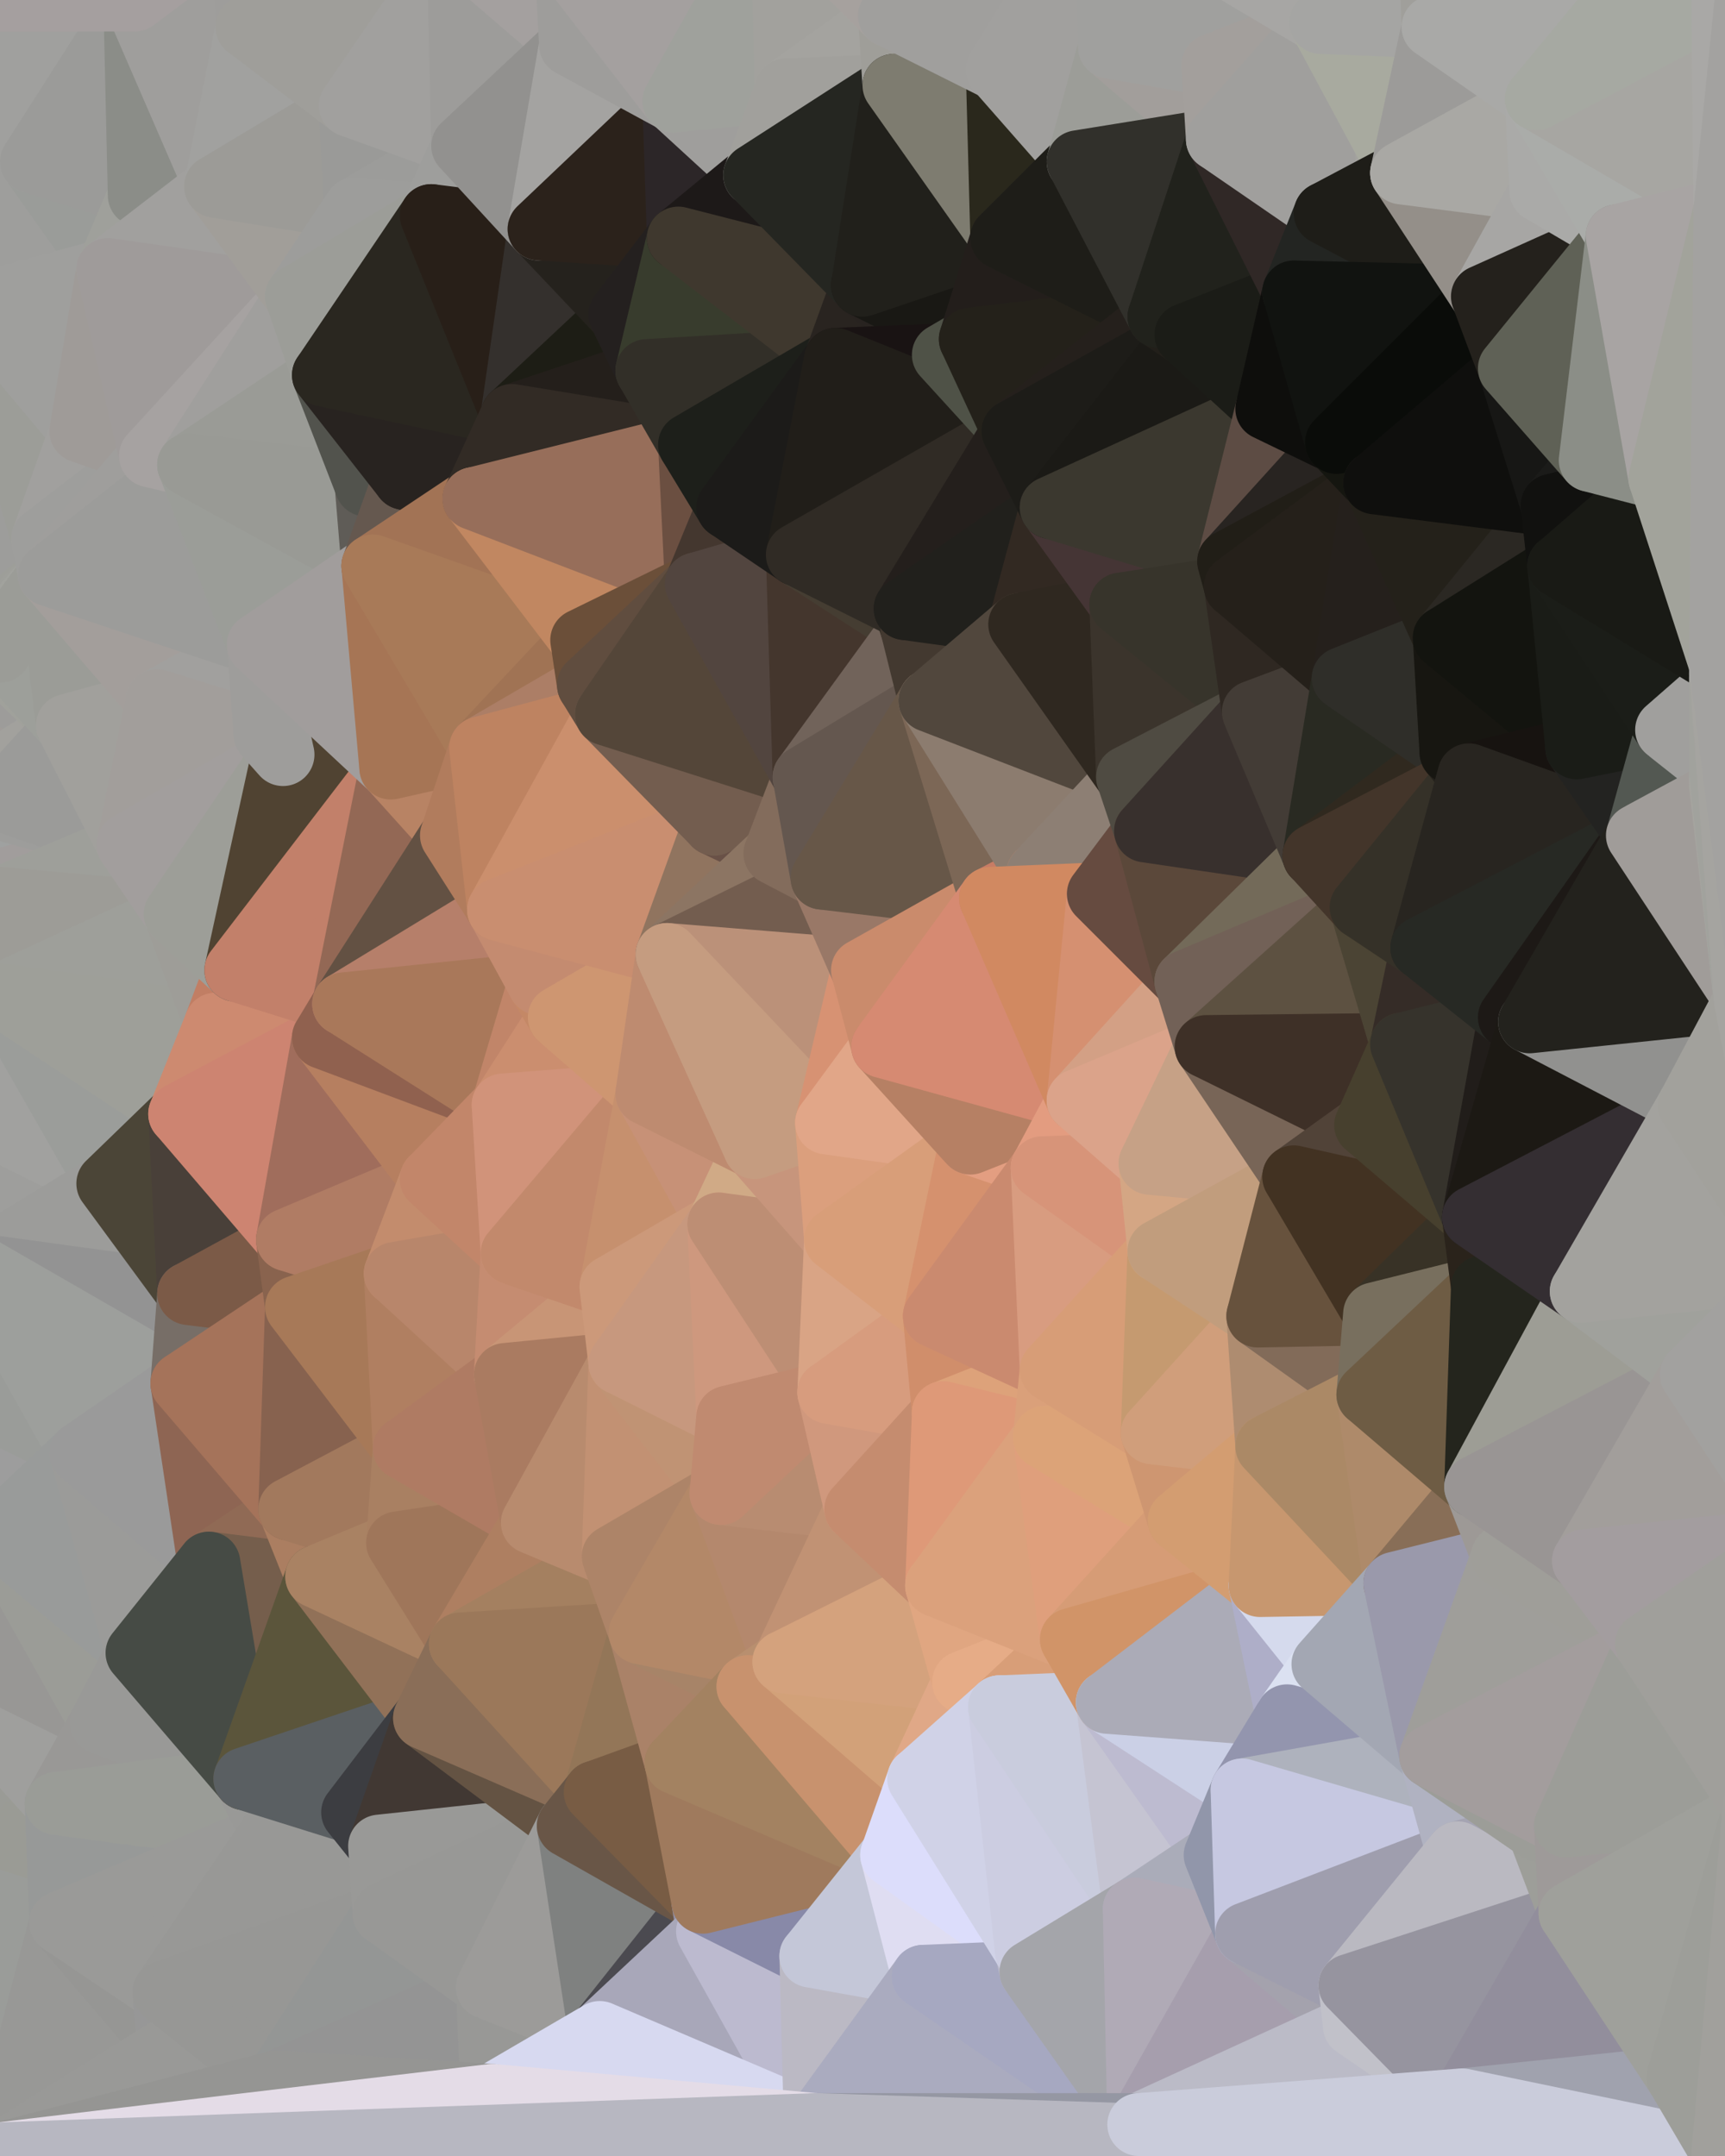 <?xml version="1.0" standalone="yes"?>
<svg width="768" height="960" xmlns="http://www.w3.org/2000/svg" version="1.1" ><polygon points="-59,600 -47,480 -33,16" fill="rgba(157, 158, 152, 1)" stroke="rgba(157, 158, 152, 1)" stroke-width="28" stroke-linejoin="round"/>
		<polygon points="-33,16 -47,480 -11,136" fill="rgba(160, 156, 155, 1)" stroke="rgba(160, 156, 155, 1)" stroke-width="28" stroke-linejoin="round"/>
		<polygon points="-47,480 -17,360 -11,136" fill="rgba(158, 159, 154, 1)" stroke="rgba(158, 159, 154, 1)" stroke-width="28" stroke-linejoin="round"/>
		<polygon points="-47,480 -59,600 -11,563" fill="rgba(158, 158, 156, 1)" stroke="rgba(158, 158, 156, 1)" stroke-width="28" stroke-linejoin="round"/>
		<polygon points="-17,360 0,380 0,376" fill="rgba(161, 162, 156, 1)" stroke="rgba(161, 162, 156, 1)" stroke-width="28" stroke-linejoin="round"/>
		<polygon points="0,372 -17,360 0,376" fill="rgba(156, 157, 151, 1)" stroke="rgba(156, 157, 151, 1)" stroke-width="28" stroke-linejoin="round"/>
		<polygon points="-11,136 -17,360 0,254" fill="rgba(165, 162, 157, 1)" stroke="rgba(165, 162, 157, 1)" stroke-width="28" stroke-linejoin="round"/>
		<polygon points="-17,360 0,258 0,254" fill="rgba(154, 156, 153, 1)" stroke="rgba(154, 156, 153, 1)" stroke-width="28" stroke-linejoin="round"/>
		<polygon points="-17,360 0,262 0,258" fill="rgba(156, 155, 153, 1)" stroke="rgba(156, 155, 153, 1)" stroke-width="28" stroke-linejoin="round"/>
		<polygon points="-17,360 0,266 0,262" fill="rgba(158, 157, 155, 1)" stroke="rgba(158, 157, 155, 1)" stroke-width="28" stroke-linejoin="round"/>
		<polygon points="-17,360 0,270 0,266" fill="rgba(160, 156, 155, 1)" stroke="rgba(160, 156, 155, 1)" stroke-width="28" stroke-linejoin="round"/>
		<polygon points="-17,360 0,274 0,270" fill="rgba(158, 158, 156, 1)" stroke="rgba(158, 158, 156, 1)" stroke-width="28" stroke-linejoin="round"/>
		<polygon points="-17,360 0,278 0,274" fill="rgba(161, 161, 159, 1)" stroke="rgba(161, 161, 159, 1)" stroke-width="28" stroke-linejoin="round"/>
		<polygon points="-17,360 0,282 0,278" fill="rgba(167, 162, 156, 1)" stroke="rgba(167, 162, 156, 1)" stroke-width="28" stroke-linejoin="round"/>
		<polygon points="-17,360 0,286 0,282" fill="rgba(162, 157, 153, 1)" stroke="rgba(162, 157, 153, 1)" stroke-width="28" stroke-linejoin="round"/>
		<polygon points="-17,360 0,290 0,286" fill="rgba(156, 157, 152, 1)" stroke="rgba(156, 157, 152, 1)" stroke-width="28" stroke-linejoin="round"/>
		<polygon points="-17,360 0,294 0,290" fill="rgba(157, 158, 152, 1)" stroke="rgba(157, 158, 152, 1)" stroke-width="28" stroke-linejoin="round"/>
		<polygon points="-17,360 0,308 0,294" fill="rgba(157, 158, 153, 1)" stroke="rgba(157, 158, 153, 1)" stroke-width="28" stroke-linejoin="round"/>
		<polygon points="-17,360 0,396 0,392" fill="rgba(157, 153, 152, 1)" stroke="rgba(157, 153, 152, 1)" stroke-width="28" stroke-linejoin="round"/>
		<polygon points="0,388 -17,360 0,392" fill="rgba(160, 156, 153, 1)" stroke="rgba(160, 156, 153, 1)" stroke-width="28" stroke-linejoin="round"/>
		<polygon points="0,384 -17,360 0,388" fill="rgba(162, 159, 154, 1)" stroke="rgba(162, 159, 154, 1)" stroke-width="28" stroke-linejoin="round"/>
		<polygon points="0,368 -17,360 0,372" fill="rgba(157, 158, 152, 1)" stroke="rgba(157, 158, 152, 1)" stroke-width="28" stroke-linejoin="round"/>
		<polygon points="-17,360 0,400 0,396" fill="rgba(159, 160, 152, 1)" stroke="rgba(159, 160, 152, 1)" stroke-width="28" stroke-linejoin="round"/>
		<polygon points="0,380 -17,360 0,384" fill="rgba(162, 163, 157, 1)" stroke="rgba(162, 163, 157, 1)" stroke-width="28" stroke-linejoin="round"/>
		<polygon points="-17,360 0,312 0,308" fill="rgba(157, 158, 153, 1)" stroke="rgba(157, 158, 153, 1)" stroke-width="28" stroke-linejoin="round"/>
		<polygon points="0,312 -17,360 0,314" fill="rgba(161, 157, 156, 1)" stroke="rgba(161, 157, 156, 1)" stroke-width="28" stroke-linejoin="round"/>
		<polygon points="-17,360 0,316 0,314" fill="rgba(160, 156, 155, 1)" stroke="rgba(160, 156, 155, 1)" stroke-width="28" stroke-linejoin="round"/>
		<polygon points="-17,360 0,318 0,316" fill="rgba(162, 158, 157, 1)" stroke="rgba(162, 158, 157, 1)" stroke-width="28" stroke-linejoin="round"/>
		<polygon points="-17,360 0,320 0,318" fill="rgba(161, 157, 156, 1)" stroke="rgba(161, 157, 156, 1)" stroke-width="28" stroke-linejoin="round"/>
		<polygon points="-17,360 0,322 0,320" fill="rgba(160, 156, 155, 1)" stroke="rgba(160, 156, 155, 1)" stroke-width="28" stroke-linejoin="round"/>
		<polygon points="-17,360 0,324 0,322" fill="rgba(164, 160, 159, 1)" stroke="rgba(164, 160, 159, 1)" stroke-width="28" stroke-linejoin="round"/>
		<polygon points="-17,360 0,326 0,324" fill="rgba(161, 161, 159, 1)" stroke="rgba(161, 161, 159, 1)" stroke-width="28" stroke-linejoin="round"/>
		<polygon points="-17,360 0,328 0,326" fill="rgba(159, 159, 157, 1)" stroke="rgba(159, 159, 157, 1)" stroke-width="28" stroke-linejoin="round"/>
		<polygon points="-17,360 0,330 0,328" fill="rgba(154, 156, 153, 1)" stroke="rgba(154, 156, 153, 1)" stroke-width="28" stroke-linejoin="round"/>
		<polygon points="-17,360 0,332 0,330" fill="rgba(155, 157, 154, 1)" stroke="rgba(155, 157, 154, 1)" stroke-width="28" stroke-linejoin="round"/>
		<polygon points="-17,360 0,334 0,332" fill="rgba(155, 160, 156, 1)" stroke="rgba(155, 160, 156, 1)" stroke-width="28" stroke-linejoin="round"/>
		<polygon points="-17,360 0,338 0,334" fill="rgba(157, 162, 158, 1)" stroke="rgba(157, 162, 158, 1)" stroke-width="28" stroke-linejoin="round"/>
		<polygon points="-17,360 0,342 0,338" fill="rgba(155, 153, 154, 1)" stroke="rgba(155, 153, 154, 1)" stroke-width="28" stroke-linejoin="round"/>
		<polygon points="-17,360 0,356 0,342" fill="rgba(156, 157, 152, 1)" stroke="rgba(156, 157, 152, 1)" stroke-width="28" stroke-linejoin="round"/>
		<polygon points="-17,360 -47,480 0,400" fill="rgba(161, 160, 156, 1)" stroke="rgba(161, 160, 156, 1)" stroke-width="28" stroke-linejoin="round"/>
		<polygon points="-47,480 0,443 0,400" fill="rgba(155, 161, 157, 1)" stroke="rgba(155, 161, 157, 1)" stroke-width="28" stroke-linejoin="round"/>
		<polygon points="0,364 -17,360 0,368" fill="rgba(159, 160, 154, 1)" stroke="rgba(159, 160, 154, 1)" stroke-width="28" stroke-linejoin="round"/>
		<polygon points="0,360 -17,360 0,364" fill="rgba(158, 161, 154, 1)" stroke="rgba(158, 161, 154, 1)" stroke-width="28" stroke-linejoin="round"/>
		<polygon points="-17,360 0,360 0,356" fill="rgba(156, 157, 152, 1)" stroke="rgba(156, 157, 152, 1)" stroke-width="28" stroke-linejoin="round"/>
		<polygon points="-59,600 -50,720 -2,683" fill="rgba(151, 152, 147, 1)" stroke="rgba(151, 152, 147, 1)" stroke-width="28" stroke-linejoin="round"/>
		<polygon points="-33,16 -11,136 14,72" fill="rgba(151, 152, 147, 1)" stroke="rgba(151, 152, 147, 1)" stroke-width="28" stroke-linejoin="round"/>
		<polygon points="0,254 0,258 22,256" fill="rgba(153, 153, 151, 1)" stroke="rgba(153, 153, 151, 1)" stroke-width="28" stroke-linejoin="round"/>
		<polygon points="19,240 0,254 22,256" fill="rgba(160, 156, 153, 1)" stroke="rgba(160, 156, 153, 1)" stroke-width="28" stroke-linejoin="round"/>
		<polygon points="0,258 0,262 22,256" fill="rgba(157, 158, 153, 1)" stroke="rgba(157, 158, 153, 1)" stroke-width="28" stroke-linejoin="round"/>
		<polygon points="0,262 0,266 22,256" fill="rgba(160, 161, 156, 1)" stroke="rgba(160, 161, 156, 1)" stroke-width="28" stroke-linejoin="round"/>
		<polygon points="-50,720 -22,840 25,803" fill="rgba(154, 155, 150, 1)" stroke="rgba(154, 155, 150, 1)" stroke-width="28" stroke-linejoin="round"/>
		<polygon points="0,266 0,270 22,256" fill="rgba(163, 164, 159, 1)" stroke="rgba(163, 164, 159, 1)" stroke-width="28" stroke-linejoin="round"/>
		<polygon points="0,308 0,312 30,323" fill="rgba(160, 159, 155, 1)" stroke="rgba(160, 159, 155, 1)" stroke-width="28" stroke-linejoin="round"/>
		<polygon points="0,312 0,314 30,323" fill="rgba(161, 160, 156, 1)" stroke="rgba(161, 160, 156, 1)" stroke-width="28" stroke-linejoin="round"/>
		<polygon points="0,314 0,316 30,323" fill="rgba(160, 159, 155, 1)" stroke="rgba(160, 159, 155, 1)" stroke-width="28" stroke-linejoin="round"/>
		<polygon points="0,316 0,318 30,323" fill="rgba(159, 158, 154, 1)" stroke="rgba(159, 158, 154, 1)" stroke-width="28" stroke-linejoin="round"/>
		<polygon points="0,318 0,320 30,323" fill="rgba(159, 160, 155, 1)" stroke="rgba(159, 160, 155, 1)" stroke-width="28" stroke-linejoin="round"/>
		<polygon points="0,320 0,322 30,323" fill="rgba(156, 157, 152, 1)" stroke="rgba(156, 157, 152, 1)" stroke-width="28" stroke-linejoin="round"/>
		<polygon points="0,322 0,324 30,323" fill="rgba(156, 157, 152, 1)" stroke="rgba(156, 157, 152, 1)" stroke-width="28" stroke-linejoin="round"/>
		<polygon points="0,324 0,326 30,323" fill="rgba(154, 155, 150, 1)" stroke="rgba(154, 155, 150, 1)" stroke-width="28" stroke-linejoin="round"/>
		<polygon points="0,326 0,328 30,323" fill="rgba(159, 160, 155, 1)" stroke="rgba(159, 160, 155, 1)" stroke-width="28" stroke-linejoin="round"/>
		<polygon points="0,328 0,330 30,323" fill="rgba(161, 162, 157, 1)" stroke="rgba(161, 162, 157, 1)" stroke-width="28" stroke-linejoin="round"/>
		<polygon points="0,330 0,332 30,323" fill="rgba(160, 156, 153, 1)" stroke="rgba(160, 156, 153, 1)" stroke-width="28" stroke-linejoin="round"/>
		<polygon points="0,332 0,334 30,323" fill="rgba(160, 156, 153, 1)" stroke="rgba(160, 156, 153, 1)" stroke-width="28" stroke-linejoin="round"/>
		<polygon points="0,334 0,338 30,323" fill="rgba(160, 156, 153, 1)" stroke="rgba(160, 156, 153, 1)" stroke-width="28" stroke-linejoin="round"/>
		<polygon points="0,270 0,274 22,256" fill="rgba(162, 158, 155, 1)" stroke="rgba(162, 158, 155, 1)" stroke-width="28" stroke-linejoin="round"/>
		<polygon points="-11,136 0,254 19,240" fill="rgba(157, 157, 155, 1)" stroke="rgba(157, 157, 155, 1)" stroke-width="28" stroke-linejoin="round"/>
		<polygon points="0,0 -33,16 14,72" fill="rgba(157, 153, 152, 1)" stroke="rgba(157, 153, 152, 1)" stroke-width="28" stroke-linejoin="round"/>
		<polygon points="-22,840 -50,720 0,959" fill="rgba(156, 156, 156, 1)" stroke="rgba(156, 156, 156, 1)" stroke-width="28" stroke-linejoin="round"/>
		<polygon points="-59,600 -2,683 36,647" fill="rgba(157, 157, 157, 1)" stroke="rgba(157, 157, 157, 1)" stroke-width="28" stroke-linejoin="round"/>
		<polygon points="-11,136 19,240 36,192" fill="rgba(156, 157, 152, 1)" stroke="rgba(156, 157, 152, 1)" stroke-width="28" stroke-linejoin="round"/>
		<polygon points="0,338 0,342 30,323" fill="rgba(160, 156, 153, 1)" stroke="rgba(160, 156, 153, 1)" stroke-width="28" stroke-linejoin="round"/>
		<polygon points="25,803 -22,840 27,856" fill="rgba(154, 155, 149, 1)" stroke="rgba(154, 155, 149, 1)" stroke-width="28" stroke-linejoin="round"/>
		<polygon points="0,274 0,278 22,256" fill="rgba(157, 158, 153, 1)" stroke="rgba(157, 158, 153, 1)" stroke-width="28" stroke-linejoin="round"/>
		<polygon points="-50,720 25,803 45,767" fill="rgba(159, 159, 157, 1)" stroke="rgba(159, 159, 157, 1)" stroke-width="28" stroke-linejoin="round"/>
		<polygon points="-11,563 -59,600 36,647" fill="rgba(154, 156, 153, 1)" stroke="rgba(154, 156, 153, 1)" stroke-width="28" stroke-linejoin="round"/>
		<polygon points="0,294 0,308 30,323" fill="rgba(157, 156, 154, 1)" stroke="rgba(157, 156, 154, 1)" stroke-width="28" stroke-linejoin="round"/>
		<polygon points="-22,840 0,959 27,856" fill="rgba(154, 156, 153, 1)" stroke="rgba(154, 156, 153, 1)" stroke-width="28" stroke-linejoin="round"/>
		<polygon points="-47,480 -11,563 48,527" fill="rgba(158, 158, 156, 1)" stroke="rgba(158, 158, 156, 1)" stroke-width="28" stroke-linejoin="round"/>
		<polygon points="14,72 -11,136 48,120" fill="rgba(158, 158, 156, 1)" stroke="rgba(158, 158, 156, 1)" stroke-width="28" stroke-linejoin="round"/>
		<polygon points="-2,683 -50,720 45,767" fill="rgba(152, 151, 149, 1)" stroke="rgba(152, 151, 149, 1)" stroke-width="28" stroke-linejoin="round"/>
		<polygon points="0,342 0,356 30,323" fill="rgba(162, 161, 157, 1)" stroke="rgba(162, 161, 157, 1)" stroke-width="28" stroke-linejoin="round"/>
		<polygon points="0,278 0,282 22,256" fill="rgba(158, 159, 154, 1)" stroke="rgba(158, 159, 154, 1)" stroke-width="28" stroke-linejoin="round"/>
		<polygon points="0,376 0,380 57,376" fill="rgba(161, 160, 158, 1)" stroke="rgba(161, 160, 158, 1)" stroke-width="28" stroke-linejoin="round"/>
		<polygon points="0,372 0,376 57,376" fill="rgba(158, 157, 155, 1)" stroke="rgba(158, 157, 155, 1)" stroke-width="28" stroke-linejoin="round"/>
		<polygon points="0,384 0,388 57,376" fill="rgba(156, 155, 153, 1)" stroke="rgba(156, 155, 153, 1)" stroke-width="28" stroke-linejoin="round"/>
		<polygon points="0,368 0,372 57,376" fill="rgba(156, 157, 152, 1)" stroke="rgba(156, 157, 152, 1)" stroke-width="28" stroke-linejoin="round"/>
		<polygon points="0,380 0,384 57,376" fill="rgba(155, 154, 152, 1)" stroke="rgba(155, 154, 152, 1)" stroke-width="28" stroke-linejoin="round"/>
		<polygon points="0,364 0,368 57,376" fill="rgba(157, 160, 153, 1)" stroke="rgba(157, 160, 153, 1)" stroke-width="28" stroke-linejoin="round"/>
		<polygon points="0,443 -47,480 48,527" fill="rgba(161, 161, 159, 1)" stroke="rgba(161, 161, 159, 1)" stroke-width="28" stroke-linejoin="round"/>
		<polygon points="0,282 0,286 22,256" fill="rgba(161, 162, 157, 1)" stroke="rgba(161, 162, 157, 1)" stroke-width="28" stroke-linejoin="round"/>
		<polygon points="0,388 0,392 57,376" fill="rgba(161, 157, 156, 1)" stroke="rgba(161, 157, 156, 1)" stroke-width="28" stroke-linejoin="round"/>
		<polygon points="0,360 0,364 57,376" fill="rgba(159, 161, 160, 1)" stroke="rgba(159, 161, 160, 1)" stroke-width="28" stroke-linejoin="round"/>
		<polygon points="-2,683 45,767 61,736" fill="rgba(155, 156, 151, 1)" stroke="rgba(155, 156, 151, 1)" stroke-width="28" stroke-linejoin="round"/>
		<polygon points="0,290 0,294 30,323" fill="rgba(160, 161, 155, 1)" stroke="rgba(160, 161, 155, 1)" stroke-width="28" stroke-linejoin="round"/>
		<polygon points="14,72 48,120 62,87" fill="rgba(154, 156, 153, 1)" stroke="rgba(154, 156, 153, 1)" stroke-width="28" stroke-linejoin="round"/>
		<polygon points="0,392 0,396 57,376" fill="rgba(161, 157, 156, 1)" stroke="rgba(161, 157, 156, 1)" stroke-width="28" stroke-linejoin="round"/>
		<polygon points="0,396 0,400 57,376" fill="rgba(161, 157, 156, 1)" stroke="rgba(161, 157, 156, 1)" stroke-width="28" stroke-linejoin="round"/>
		<polygon points="0,356 0,360 57,376" fill="rgba(157, 157, 155, 1)" stroke="rgba(157, 157, 155, 1)" stroke-width="28" stroke-linejoin="round"/>
		<polygon points="30,323 0,356 57,376" fill="rgba(155, 155, 153, 1)" stroke="rgba(155, 155, 153, 1)" stroke-width="28" stroke-linejoin="round"/>
		<polygon points="-11,136 36,192 48,120" fill="rgba(159, 159, 157, 1)" stroke="rgba(159, 159, 157, 1)" stroke-width="28" stroke-linejoin="round"/>
		<polygon points="22,256 0,290 30,323" fill="rgba(157, 159, 154, 1)" stroke="rgba(157, 159, 154, 1)" stroke-width="28" stroke-linejoin="round"/>
		<polygon points="0,286 0,290 22,256" fill="rgba(155, 156, 151, 1)" stroke="rgba(155, 156, 151, 1)" stroke-width="28" stroke-linejoin="round"/>
		<polygon points="36,192 19,240 67,203" fill="rgba(161, 160, 158, 1)" stroke="rgba(161, 160, 158, 1)" stroke-width="28" stroke-linejoin="round"/>
		<polygon points="0,0 14,72 60,0" fill="rgba(160, 160, 158, 1)" stroke="rgba(160, 160, 158, 1)" stroke-width="28" stroke-linejoin="round"/>
		<polygon points="27,856 0,959 75,912" fill="rgba(152, 152, 150, 1)" stroke="rgba(152, 152, 150, 1)" stroke-width="28" stroke-linejoin="round"/>
		<polygon points="73,887 27,856 75,912" fill="rgba(150, 150, 148, 1)" stroke="rgba(150, 150, 148, 1)" stroke-width="28" stroke-linejoin="round"/>
		<polygon points="57,376 0,400 78,407" fill="rgba(158, 159, 154, 1)" stroke="rgba(158, 159, 154, 1)" stroke-width="28" stroke-linejoin="round"/>
		<polygon points="22,256 30,323 70,312" fill="rgba(155, 156, 151, 1)" stroke="rgba(155, 156, 151, 1)" stroke-width="28" stroke-linejoin="round"/>
		<polygon points="0,400 0,443 78,407" fill="rgba(157, 156, 151, 1)" stroke="rgba(157, 156, 151, 1)" stroke-width="28" stroke-linejoin="round"/>
		<polygon points="0,443 48,527 80,496" fill="rgba(155, 157, 154, 1)" stroke="rgba(155, 157, 154, 1)" stroke-width="28" stroke-linejoin="round"/>
		<polygon points="48,527 -11,563 84,576" fill="rgba(156, 156, 154, 1)" stroke="rgba(156, 156, 154, 1)" stroke-width="28" stroke-linejoin="round"/>
		<polygon points="-11,563 81,616 84,576" fill="rgba(147, 147, 147, 1)" stroke="rgba(147, 147, 147, 1)" stroke-width="28" stroke-linejoin="round"/>
		<polygon points="-11,563 36,647 81,616" fill="rgba(157, 159, 156, 1)" stroke="rgba(157, 159, 156, 1)" stroke-width="28" stroke-linejoin="round"/>
		<polygon points="30,323 57,376 70,312" fill="rgba(161, 160, 156, 1)" stroke="rgba(161, 160, 156, 1)" stroke-width="28" stroke-linejoin="round"/>
		<polygon points="36,647 -2,683 61,736" fill="rgba(153, 155, 154, 1)" stroke="rgba(153, 155, 154, 1)" stroke-width="28" stroke-linejoin="round"/>
		<polygon points="36,647 61,736 93,696" fill="rgba(155, 155, 153, 1)" stroke="rgba(155, 155, 153, 1)" stroke-width="28" stroke-linejoin="round"/>
		<polygon points="60,0 14,72 62,87" fill="rgba(155, 155, 153, 1)" stroke="rgba(155, 155, 153, 1)" stroke-width="28" stroke-linejoin="round"/>
		<polygon points="78,407 0,443 96,456" fill="rgba(158, 159, 154, 1)" stroke="rgba(158, 159, 154, 1)" stroke-width="28" stroke-linejoin="round"/>
		<polygon points="0,443 80,496 96,456" fill="rgba(158, 159, 153, 1)" stroke="rgba(158, 159, 153, 1)" stroke-width="28" stroke-linejoin="round"/>
		<polygon points="19,240 22,256 67,203" fill="rgba(158, 158, 156, 1)" stroke="rgba(158, 158, 156, 1)" stroke-width="28" stroke-linejoin="round"/>
		<polygon points="78,407 96,456 105,432" fill="rgba(158, 157, 152, 1)" stroke="rgba(158, 157, 152, 1)" stroke-width="28" stroke-linejoin="round"/>
		<polygon points="48,120 36,192 67,203" fill="rgba(159, 155, 152, 1)" stroke="rgba(159, 155, 152, 1)" stroke-width="28" stroke-linejoin="round"/>
		<polygon points="67,203 22,256 84,207" fill="rgba(159, 158, 156, 1)" stroke="rgba(159, 158, 156, 1)" stroke-width="28" stroke-linejoin="round"/>
		<polygon points="45,767 25,803 109,792" fill="rgba(153, 152, 150, 1)" stroke="rgba(153, 152, 150, 1)" stroke-width="28" stroke-linejoin="round"/>
		<polygon points="62,87 48,120 96,83" fill="rgba(159, 160, 155, 1)" stroke="rgba(159, 160, 155, 1)" stroke-width="28" stroke-linejoin="round"/>
		<polygon points="108,-36 60,0 110,12" fill="rgba(159, 159, 157, 1)" stroke="rgba(159, 159, 157, 1)" stroke-width="28" stroke-linejoin="round"/>
		<polygon points="61,736 45,767 109,792" fill="rgba(153, 153, 151, 1)" stroke="rgba(153, 153, 151, 1)" stroke-width="28" stroke-linejoin="round"/>
		<polygon points="60,0 62,87 96,83" fill="rgba(139, 141, 136, 1)" stroke="rgba(139, 141, 136, 1)" stroke-width="28" stroke-linejoin="round"/>
		<polygon points="81,616 36,647 93,696" fill="rgba(154, 154, 154, 1)" stroke="rgba(154, 154, 154, 1)" stroke-width="28" stroke-linejoin="round"/>
		<polygon points="25,803 27,856 121,816" fill="rgba(151, 153, 152, 1)" stroke="rgba(151, 153, 152, 1)" stroke-width="28" stroke-linejoin="round"/>
		<polygon points="109,792 25,803 121,816" fill="rgba(154, 156, 151, 1)" stroke="rgba(154, 156, 151, 1)" stroke-width="28" stroke-linejoin="round"/>
		<polygon points="22,256 70,312 115,287" fill="rgba(163, 158, 155, 1)" stroke="rgba(163, 158, 155, 1)" stroke-width="28" stroke-linejoin="round"/>
		<polygon points="60,0 96,83 110,12" fill="rgba(159, 158, 156, 1)" stroke="rgba(159, 158, 156, 1)" stroke-width="28" stroke-linejoin="round"/>
		<polygon points="27,856 73,887 121,816" fill="rgba(154, 154, 152, 1)" stroke="rgba(154, 154, 152, 1)" stroke-width="28" stroke-linejoin="round"/>
		<polygon points="115,287 70,312 118,327" fill="rgba(161, 160, 158, 1)" stroke="rgba(161, 160, 158, 1)" stroke-width="28" stroke-linejoin="round"/>
		<polygon points="70,312 57,376 118,327" fill="rgba(162, 158, 155, 1)" stroke="rgba(162, 158, 155, 1)" stroke-width="28" stroke-linejoin="round"/>
		<polygon points="84,207 22,256 115,287" fill="rgba(156, 156, 154, 1)" stroke="rgba(156, 156, 154, 1)" stroke-width="28" stroke-linejoin="round"/>
		<polygon points="0,0 60,0 108,-36" fill="rgba(165, 159, 159, 1)" stroke="rgba(165, 159, 159, 1)" stroke-width="28" stroke-linejoin="round"/>
		<polygon points="80,496 48,527 84,576" fill="rgba(75, 69, 55, 1)" stroke="rgba(75, 69, 55, 1)" stroke-width="28" stroke-linejoin="round"/>
		<polygon points="80,496 84,576 128,552" fill="rgba(73, 64, 57, 1)" stroke="rgba(73, 64, 57, 1)" stroke-width="28" stroke-linejoin="round"/>
		<polygon points="84,576 81,616 132,582" fill="rgba(119, 110, 103, 1)" stroke="rgba(119, 110, 103, 1)" stroke-width="28" stroke-linejoin="round"/>
		<polygon points="128,552 84,576 132,582" fill="rgba(123, 90, 71, 1)" stroke="rgba(123, 90, 71, 1)" stroke-width="28" stroke-linejoin="round"/>
		<polygon points="96,83 48,120 132,132" fill="rgba(161, 160, 158, 1)" stroke="rgba(161, 160, 158, 1)" stroke-width="28" stroke-linejoin="round"/>
		<polygon points="48,120 67,203 132,132" fill="rgba(159, 155, 154, 1)" stroke="rgba(159, 155, 154, 1)" stroke-width="28" stroke-linejoin="round"/>
		<polygon points="67,203 84,207 132,132" fill="rgba(166, 162, 161, 1)" stroke="rgba(166, 162, 161, 1)" stroke-width="28" stroke-linejoin="round"/>
		<polygon points="81,616 93,696 129,672" fill="rgba(142, 101, 83, 1)" stroke="rgba(142, 101, 83, 1)" stroke-width="28" stroke-linejoin="round"/>
		<polygon points="118,327 57,376 126,336" fill="rgba(162, 158, 155, 1)" stroke="rgba(162, 158, 155, 1)" stroke-width="28" stroke-linejoin="round"/>
		<polygon points="73,887 75,912 123,927" fill="rgba(151, 151, 151, 1)" stroke="rgba(151, 151, 151, 1)" stroke-width="28" stroke-linejoin="round"/>
		<polygon points="129,672 93,696 141,702" fill="rgba(144, 106, 85, 1)" stroke="rgba(144, 106, 85, 1)" stroke-width="28" stroke-linejoin="round"/>
		<polygon points="57,376 78,407 126,336" fill="rgba(162, 158, 157, 1)" stroke="rgba(162, 158, 157, 1)" stroke-width="28" stroke-linejoin="round"/>
		<polygon points="132,132 84,207 144,167" fill="rgba(160, 159, 157, 1)" stroke="rgba(160, 159, 157, 1)" stroke-width="28" stroke-linejoin="round"/>
		<polygon points="105,432 96,456 144,462" fill="rgba(193, 126, 100, 1)" stroke="rgba(193, 126, 100, 1)" stroke-width="28" stroke-linejoin="round"/>
		<polygon points="105,432 144,462 153,447" fill="rgba(198, 128, 102, 1)" stroke="rgba(198, 128, 102, 1)" stroke-width="28" stroke-linejoin="round"/>
		<polygon points="96,456 80,496 144,462" fill="rgba(205, 138, 112, 1)" stroke="rgba(205, 138, 112, 1)" stroke-width="28" stroke-linejoin="round"/>
		<polygon points="110,12 96,83 156,47" fill="rgba(161, 161, 159, 1)" stroke="rgba(161, 161, 159, 1)" stroke-width="28" stroke-linejoin="round"/>
		<polygon points="96,83 132,132 158,93" fill="rgba(161, 158, 153, 1)" stroke="rgba(161, 158, 153, 1)" stroke-width="28" stroke-linejoin="round"/>
		<polygon points="109,792 121,816 157,807" fill="rgba(153, 153, 151, 1)" stroke="rgba(153, 153, 151, 1)" stroke-width="28" stroke-linejoin="round"/>
		<polygon points="93,696 109,792 141,702" fill="rgba(117, 94, 76, 1)" stroke="rgba(117, 94, 76, 1)" stroke-width="28" stroke-linejoin="round"/>
		<polygon points="75,912 0,959 123,927" fill="rgba(153, 153, 151, 1)" stroke="rgba(153, 153, 151, 1)" stroke-width="28" stroke-linejoin="round"/>
		<polygon points="93,696 61,736 109,792" fill="rgba(70, 75, 69, 1)" stroke="rgba(70, 75, 69, 1)" stroke-width="28" stroke-linejoin="round"/>
		<polygon points="144,167 84,207 163,216" fill="rgba(154, 155, 150, 1)" stroke="rgba(154, 155, 150, 1)" stroke-width="28" stroke-linejoin="round"/>
		<polygon points="156,47 96,83 158,93" fill="rgba(156, 155, 151, 1)" stroke="rgba(156, 155, 151, 1)" stroke-width="28" stroke-linejoin="round"/>
		<polygon points="84,207 115,287 166,252" fill="rgba(155, 157, 152, 1)" stroke="rgba(155, 157, 152, 1)" stroke-width="28" stroke-linejoin="round"/>
		<polygon points="163,216 84,207 166,252" fill="rgba(153, 154, 149, 1)" stroke="rgba(153, 154, 149, 1)" stroke-width="28" stroke-linejoin="round"/>
		<polygon points="157,807 121,816 169,822" fill="rgba(153, 153, 151, 1)" stroke="rgba(153, 153, 151, 1)" stroke-width="28" stroke-linejoin="round"/>
		<polygon points="81,616 129,672 132,582" fill="rgba(165, 115, 90, 1)" stroke="rgba(165, 115, 90, 1)" stroke-width="28" stroke-linejoin="round"/>
		<polygon points="169,822 121,816 171,852" fill="rgba(148, 148, 148, 1)" stroke="rgba(148, 148, 148, 1)" stroke-width="28" stroke-linejoin="round"/>
		<polygon points="121,816 73,887 171,852" fill="rgba(152, 152, 150, 1)" stroke="rgba(152, 152, 150, 1)" stroke-width="28" stroke-linejoin="round"/>
		<polygon points="80,496 128,552 144,462" fill="rgba(205, 132, 113, 1)" stroke="rgba(205, 132, 113, 1)" stroke-width="28" stroke-linejoin="round"/>
		<polygon points="78,407 105,432 126,336" fill="rgba(157, 158, 152, 1)" stroke="rgba(157, 158, 152, 1)" stroke-width="28" stroke-linejoin="round"/>
		<polygon points="128,552 132,582 176,567" fill="rgba(137, 99, 78, 1)" stroke="rgba(137, 99, 78, 1)" stroke-width="28" stroke-linejoin="round"/>
		<polygon points="73,887 123,927 171,852" fill="rgba(151, 151, 149, 1)" stroke="rgba(151, 151, 149, 1)" stroke-width="28" stroke-linejoin="round"/>
		<polygon points="129,672 141,702 177,687" fill="rgba(171, 126, 97, 1)" stroke="rgba(171, 126, 97, 1)" stroke-width="28" stroke-linejoin="round"/>
		<polygon points="132,582 129,672 180,645" fill="rgba(135, 98, 79, 1)" stroke="rgba(135, 98, 79, 1)" stroke-width="28" stroke-linejoin="round"/>
		<polygon points="129,672 177,687 180,645" fill="rgba(162, 121, 93, 1)" stroke="rgba(162, 121, 93, 1)" stroke-width="28" stroke-linejoin="round"/>
		<polygon points="141,702 109,792 189,765" fill="rgba(91, 85, 59, 1)" stroke="rgba(91, 85, 59, 1)" stroke-width="28" stroke-linejoin="round"/>
		<polygon points="109,792 157,807 189,765" fill="rgba(90, 95, 98, 1)" stroke="rgba(90, 95, 98, 1)" stroke-width="28" stroke-linejoin="round"/>
		<polygon points="144,462 128,552 192,525" fill="rgba(160, 109, 92, 1)" stroke="rgba(160, 109, 92, 1)" stroke-width="28" stroke-linejoin="round"/>
		<polygon points="128,552 176,567 192,525" fill="rgba(176, 124, 100, 1)" stroke="rgba(176, 124, 100, 1)" stroke-width="28" stroke-linejoin="round"/>
		<polygon points="163,216 166,252 180,213" fill="rgba(95, 92, 87, 1)" stroke="rgba(95, 92, 87, 1)" stroke-width="28" stroke-linejoin="round"/>
		<polygon points="144,167 163,216 180,213" fill="rgba(82, 83, 77, 1)" stroke="rgba(82, 83, 77, 1)" stroke-width="28" stroke-linejoin="round"/>
		<polygon points="115,287 126,336 174,342" fill="rgba(157, 158, 153, 1)" stroke="rgba(157, 158, 153, 1)" stroke-width="28" stroke-linejoin="round"/>
		<polygon points="126,336 105,432 174,342" fill="rgba(80, 67, 50, 1)" stroke="rgba(80, 67, 50, 1)" stroke-width="28" stroke-linejoin="round"/>
		<polygon points="115,287 118,327 126,336" fill="rgba(158, 157, 155, 1)" stroke="rgba(158, 157, 155, 1)" stroke-width="28" stroke-linejoin="round"/>
		<polygon points="105,432 153,447 174,342" fill="rgba(194, 128, 106, 1)" stroke="rgba(194, 128, 106, 1)" stroke-width="28" stroke-linejoin="round"/>
		<polygon points="108,-36 110,12 204,-23" fill="rgba(158, 157, 155, 1)" stroke="rgba(158, 157, 155, 1)" stroke-width="28" stroke-linejoin="round"/>
		<polygon points="174,342 153,447 201,372" fill="rgba(147, 104, 85, 1)" stroke="rgba(147, 104, 85, 1)" stroke-width="28" stroke-linejoin="round"/>
		<polygon points="141,702 189,765 205,732" fill="rgba(145, 113, 88, 1)" stroke="rgba(145, 113, 88, 1)" stroke-width="28" stroke-linejoin="round"/>
		<polygon points="156,47 158,93 206,65" fill="rgba(154, 154, 152, 1)" stroke="rgba(154, 154, 152, 1)" stroke-width="28" stroke-linejoin="round"/>
		<polygon points="158,93 192,96 206,65" fill="rgba(156, 156, 154, 1)" stroke="rgba(156, 156, 154, 1)" stroke-width="28" stroke-linejoin="round"/>
		<polygon points="177,687 141,702 205,732" fill="rgba(169, 130, 99, 1)" stroke="rgba(169, 130, 99, 1)" stroke-width="28" stroke-linejoin="round"/>
		<polygon points="110,12 156,47 204,-23" fill="rgba(159, 158, 154, 1)" stroke="rgba(159, 158, 154, 1)" stroke-width="28" stroke-linejoin="round"/>
		<polygon points="176,567 132,582 180,645" fill="rgba(167, 121, 88, 1)" stroke="rgba(167, 121, 88, 1)" stroke-width="28" stroke-linejoin="round"/>
		<polygon points="166,252 115,287 174,342" fill="rgba(161, 157, 156, 1)" stroke="rgba(161, 157, 156, 1)" stroke-width="28" stroke-linejoin="round"/>
		<polygon points="158,93 132,132 192,96" fill="rgba(157, 157, 155, 1)" stroke="rgba(157, 157, 155, 1)" stroke-width="28" stroke-linejoin="round"/>
		<polygon points="180,213 166,252 211,222" fill="rgba(101, 88, 79, 1)" stroke="rgba(101, 88, 79, 1)" stroke-width="28" stroke-linejoin="round"/>
		<polygon points="157,807 169,822 189,765" fill="rgba(60, 61, 65, 1)" stroke="rgba(60, 61, 65, 1)" stroke-width="28" stroke-linejoin="round"/>
		<polygon points="171,852 123,927 217,885" fill="rgba(148, 150, 149, 1)" stroke="rgba(148, 150, 149, 1)" stroke-width="28" stroke-linejoin="round"/>
		<polygon points="174,342 201,372 214,333" fill="rgba(184, 131, 100, 1)" stroke="rgba(184, 131, 100, 1)" stroke-width="28" stroke-linejoin="round"/>
		<polygon points="132,132 144,167 192,96" fill="rgba(156, 157, 152, 1)" stroke="rgba(156, 157, 152, 1)" stroke-width="28" stroke-linejoin="round"/>
		<polygon points="201,372 153,447 222,405" fill="rgba(99, 81, 67, 1)" stroke="rgba(99, 81, 67, 1)" stroke-width="28" stroke-linejoin="round"/>
		<polygon points="217,885 123,927 219,933" fill="rgba(148, 148, 148, 1)" stroke="rgba(148, 148, 148, 1)" stroke-width="28" stroke-linejoin="round"/>
		<polygon points="144,462 192,525 224,492" fill="rgba(182, 127, 96, 1)" stroke="rgba(182, 127, 96, 1)" stroke-width="28" stroke-linejoin="round"/>
		<polygon points="176,567 180,645 225,612" fill="rgba(176, 127, 97, 1)" stroke="rgba(176, 127, 97, 1)" stroke-width="28" stroke-linejoin="round"/>
		<polygon points="153,447 144,462 224,492" fill="rgba(144, 97, 79, 1)" stroke="rgba(144, 97, 79, 1)" stroke-width="28" stroke-linejoin="round"/>
		<polygon points="180,213 211,222 228,185" fill="rgba(43, 38, 32, 1)" stroke="rgba(43, 38, 32, 1)" stroke-width="28" stroke-linejoin="round"/>
		<polygon points="144,167 180,213 228,185" fill="rgba(40, 35, 32, 1)" stroke="rgba(40, 35, 32, 1)" stroke-width="28" stroke-linejoin="round"/>
		<polygon points="192,525 176,567 228,558" fill="rgba(195, 140, 109, 1)" stroke="rgba(195, 140, 109, 1)" stroke-width="28" stroke-linejoin="round"/>
		<polygon points="166,252 174,342 214,333" fill="rgba(166, 117, 85, 1)" stroke="rgba(166, 117, 85, 1)" stroke-width="28" stroke-linejoin="round"/>
		<polygon points="180,645 177,687 237,678" fill="rgba(169, 128, 98, 1)" stroke="rgba(169, 128, 98, 1)" stroke-width="28" stroke-linejoin="round"/>
		<polygon points="176,567 225,612 228,558" fill="rgba(184, 134, 107, 1)" stroke="rgba(184, 134, 107, 1)" stroke-width="28" stroke-linejoin="round"/>
		<polygon points="204,-23 156,47 206,65" fill="rgba(161, 160, 158, 1)" stroke="rgba(161, 160, 158, 1)" stroke-width="28" stroke-linejoin="round"/>
		<polygon points="206,65 192,96 240,102" fill="rgba(158, 158, 156, 1)" stroke="rgba(158, 158, 156, 1)" stroke-width="28" stroke-linejoin="round"/>
		<polygon points="222,405 153,447 240,438" fill="rgba(182, 127, 106, 1)" stroke="rgba(182, 127, 106, 1)" stroke-width="28" stroke-linejoin="round"/>
		<polygon points="153,447 224,492 240,438" fill="rgba(169, 120, 90, 1)" stroke="rgba(169, 120, 90, 1)" stroke-width="28" stroke-linejoin="round"/>
		<polygon points="177,687 205,732 237,678" fill="rgba(159, 118, 90, 1)" stroke="rgba(159, 118, 90, 1)" stroke-width="28" stroke-linejoin="round"/>
		<polygon points="192,96 144,167 228,185" fill="rgba(42, 39, 32, 1)" stroke="rgba(42, 39, 32, 1)" stroke-width="28" stroke-linejoin="round"/>
		<polygon points="240,438 224,492 249,453" fill="rgba(193, 133, 105, 1)" stroke="rgba(193, 133, 105, 1)" stroke-width="28" stroke-linejoin="round"/>
		<polygon points="189,765 169,822 253,813" fill="rgba(65, 56, 51, 1)" stroke="rgba(65, 56, 51, 1)" stroke-width="28" stroke-linejoin="round"/>
		<polygon points="225,612 180,645 237,678" fill="rgba(175, 123, 99, 1)" stroke="rgba(175, 123, 99, 1)" stroke-width="28" stroke-linejoin="round"/>
		<polygon points="204,-23 206,65 254,20" fill="rgba(157, 156, 154, 1)" stroke="rgba(157, 156, 154, 1)" stroke-width="28" stroke-linejoin="round"/>
		<polygon points="252,-17 204,-23 254,20" fill="rgba(164, 160, 159, 1)" stroke="rgba(164, 160, 159, 1)" stroke-width="28" stroke-linejoin="round"/>
		<polygon points="169,822 171,852 253,813" fill="rgba(153, 153, 151, 1)" stroke="rgba(153, 153, 151, 1)" stroke-width="28" stroke-linejoin="round"/>
		<polygon points="192,96 228,185 240,102" fill="rgba(40, 31, 24, 1)" stroke="rgba(40, 31, 24, 1)" stroke-width="28" stroke-linejoin="round"/>
		<polygon points="224,492 192,525 228,558" fill="rgba(194, 134, 106, 1)" stroke="rgba(194, 134, 106, 1)" stroke-width="28" stroke-linejoin="round"/>
		<polygon points="211,222 166,252 259,285" fill="rgba(162, 115, 85, 1)" stroke="rgba(162, 115, 85, 1)" stroke-width="28" stroke-linejoin="round"/>
		<polygon points="166,252 214,333 259,285" fill="rgba(168, 122, 88, 1)" stroke="rgba(168, 122, 88, 1)" stroke-width="28" stroke-linejoin="round"/>
		<polygon points="171,852 217,885 253,813" fill="rgba(152, 152, 150, 1)" stroke="rgba(152, 152, 150, 1)" stroke-width="28" stroke-linejoin="round"/>
		<polygon points="259,285 214,333 262,305" fill="rgba(160, 115, 84, 1)" stroke="rgba(160, 115, 84, 1)" stroke-width="28" stroke-linejoin="round"/>
		<polygon points="217,885 219,933 267,905" fill="rgba(152, 152, 150, 1)" stroke="rgba(152, 152, 150, 1)" stroke-width="28" stroke-linejoin="round"/>
		<polygon points="189,765 253,813 265,798" fill="rgba(100, 83, 67, 1)" stroke="rgba(100, 83, 67, 1)" stroke-width="28" stroke-linejoin="round"/>
		<polygon points="262,305 214,333 270,318" fill="rgba(172, 126, 102, 1)" stroke="rgba(172, 126, 102, 1)" stroke-width="28" stroke-linejoin="round"/>
		<polygon points="228,558 225,612 272,573" fill="rgba(197, 140, 113, 1)" stroke="rgba(197, 140, 113, 1)" stroke-width="28" stroke-linejoin="round"/>
		<polygon points="240,102 228,185 276,140" fill="rgba(52, 48, 45, 1)" stroke="rgba(52, 48, 45, 1)" stroke-width="28" stroke-linejoin="round"/>
		<polygon points="272,573 225,612 276,607" fill="rgba(200, 149, 118, 1)" stroke="rgba(200, 149, 118, 1)" stroke-width="28" stroke-linejoin="round"/>
		<polygon points="237,678 205,732 273,693" fill="rgba(174, 127, 97, 1)" stroke="rgba(174, 127, 97, 1)" stroke-width="28" stroke-linejoin="round"/>
		<polygon points="205,732 189,765 265,798" fill="rgba(138, 110, 88, 1)" stroke="rgba(138, 110, 88, 1)" stroke-width="28" stroke-linejoin="round"/>
		<polygon points="273,693 205,732 285,727" fill="rgba(164, 128, 96, 1)" stroke="rgba(164, 128, 96, 1)" stroke-width="28" stroke-linejoin="round"/>
		<polygon points="249,453 224,492 288,487" fill="rgba(203, 142, 111, 1)" stroke="rgba(203, 142, 111, 1)" stroke-width="28" stroke-linejoin="round"/>
		<polygon points="276,140 228,185 288,165" fill="rgba(29, 29, 21, 1)" stroke="rgba(29, 29, 21, 1)" stroke-width="28" stroke-linejoin="round"/>
		<polygon points="205,732 265,798 285,727" fill="rgba(155, 120, 90, 1)" stroke="rgba(155, 120, 90, 1)" stroke-width="28" stroke-linejoin="round"/>
		<polygon points="225,612 237,678 276,607" fill="rgba(170, 123, 97, 1)" stroke="rgba(170, 123, 97, 1)" stroke-width="28" stroke-linejoin="round"/>
		<polygon points="206,65 240,102 254,20" fill="rgba(146, 145, 143, 1)" stroke="rgba(146, 145, 143, 1)" stroke-width="28" stroke-linejoin="round"/>
		<polygon points="214,333 201,372 222,405" fill="rgba(177, 124, 93, 1)" stroke="rgba(177, 124, 93, 1)" stroke-width="28" stroke-linejoin="round"/>
		<polygon points="240,438 249,453 297,425" fill="rgba(196, 136, 102, 1)" stroke="rgba(196, 136, 102, 1)" stroke-width="28" stroke-linejoin="round"/>
		<polygon points="240,102 276,140 302,106" fill="rgba(37, 34, 29, 1)" stroke="rgba(37, 34, 29, 1)" stroke-width="28" stroke-linejoin="round"/>
		<polygon points="254,20 240,102 300,45" fill="rgba(164, 163, 161, 1)" stroke="rgba(164, 163, 161, 1)" stroke-width="28" stroke-linejoin="round"/>
		<polygon points="222,405 240,438 297,425" fill="rgba(196, 139, 112, 1)" stroke="rgba(196, 139, 112, 1)" stroke-width="28" stroke-linejoin="round"/>
		<polygon points="224,492 228,558 288,487" fill="rgba(209, 147, 122, 1)" stroke="rgba(209, 147, 122, 1)" stroke-width="28" stroke-linejoin="round"/>
		<polygon points="214,333 222,405 270,318" fill="rgba(190, 131, 97, 1)" stroke="rgba(190, 131, 97, 1)" stroke-width="28" stroke-linejoin="round"/>
		<polygon points="253,813 217,885 267,905" fill="rgba(156, 155, 153, 1)" stroke="rgba(156, 155, 153, 1)" stroke-width="28" stroke-linejoin="round"/>
		<polygon points="288,165 228,185 307,198" fill="rgba(36, 31, 27, 1)" stroke="rgba(36, 31, 27, 1)" stroke-width="28" stroke-linejoin="round"/>
		<polygon points="285,727 265,798 301,785" fill="rgba(147, 118, 88, 1)" stroke="rgba(147, 118, 88, 1)" stroke-width="28" stroke-linejoin="round"/>
		<polygon points="228,558 272,573 288,487" fill="rgba(194, 137, 108, 1)" stroke="rgba(194, 137, 108, 1)" stroke-width="28" stroke-linejoin="round"/>
		<polygon points="253,813 267,905 313,847" fill="rgba(127, 129, 128, 1)" stroke="rgba(127, 129, 128, 1)" stroke-width="28" stroke-linejoin="round"/>
		<polygon points="228,185 211,222 307,198" fill="rgba(50, 43, 37, 1)" stroke="rgba(50, 43, 37, 1)" stroke-width="28" stroke-linejoin="round"/>
		<polygon points="300,45 240,102 302,106" fill="rgba(43, 34, 27, 1)" stroke="rgba(43, 34, 27, 1)" stroke-width="28" stroke-linejoin="round"/>
		<polygon points="237,678 273,693 276,607" fill="rgba(184, 139, 110, 1)" stroke="rgba(184, 139, 110, 1)" stroke-width="28" stroke-linejoin="round"/>
		<polygon points="313,847 267,905 315,860" fill="rgba(75, 74, 80, 1)" stroke="rgba(75, 74, 80, 1)" stroke-width="28" stroke-linejoin="round"/>
		<polygon points="249,453 288,487 297,425" fill="rgba(206, 150, 113, 1)" stroke="rgba(206, 150, 113, 1)" stroke-width="28" stroke-linejoin="round"/>
		<polygon points="270,318 222,405 318,367" fill="rgba(203, 143, 109, 1)" stroke="rgba(203, 143, 109, 1)" stroke-width="28" stroke-linejoin="round"/>
		<polygon points="265,798 253,813 313,847" fill="rgba(105, 86, 71, 1)" stroke="rgba(105, 86, 71, 1)" stroke-width="28" stroke-linejoin="round"/>
		<polygon points="211,222 259,285 310,260" fill="rgba(193, 135, 97, 1)" stroke="rgba(193, 135, 97, 1)" stroke-width="28" stroke-linejoin="round"/>
		<polygon points="307,198 211,222 310,260" fill="rgba(151, 110, 90, 1)" stroke="rgba(151, 110, 90, 1)" stroke-width="28" stroke-linejoin="round"/>
		<polygon points="222,405 297,425 318,367" fill="rgba(201, 142, 112, 1)" stroke="rgba(201, 142, 112, 1)" stroke-width="28" stroke-linejoin="round"/>
		<polygon points="276,607 273,693 321,665" fill="rgba(194, 145, 115, 1)" stroke="rgba(194, 145, 115, 1)" stroke-width="28" stroke-linejoin="round"/>
		<polygon points="288,487 272,573 320,545" fill="rgba(198, 144, 110, 1)" stroke="rgba(198, 144, 110, 1)" stroke-width="28" stroke-linejoin="round"/>
		<polygon points="276,607 321,665 324,631" fill="rgba(192, 147, 116, 1)" stroke="rgba(192, 147, 116, 1)" stroke-width="28" stroke-linejoin="round"/>
		<polygon points="307,198 310,260 324,226" fill="rgba(107, 79, 65, 1)" stroke="rgba(107, 79, 65, 1)" stroke-width="28" stroke-linejoin="round"/>
		<polygon points="301,785 265,798 313,847" fill="rgba(120, 92, 68, 1)" stroke="rgba(120, 92, 68, 1)" stroke-width="28" stroke-linejoin="round"/>
		<polygon points="259,285 262,305 310,260" fill="rgba(107, 79, 57, 1)" stroke="rgba(107, 79, 57, 1)" stroke-width="28" stroke-linejoin="round"/>
		<polygon points="262,305 270,318 310,260" fill="rgba(96, 77, 63, 1)" stroke="rgba(96, 77, 63, 1)" stroke-width="28" stroke-linejoin="round"/>
		<polygon points="285,727 301,785 333,751" fill="rgba(170, 130, 104, 1)" stroke="rgba(170, 130, 104, 1)" stroke-width="28" stroke-linejoin="round"/>
		<polygon points="288,487 320,545 336,511" fill="rgba(199, 145, 119, 1)" stroke="rgba(199, 145, 119, 1)" stroke-width="28" stroke-linejoin="round"/>
		<polygon points="300,45 302,106 336,78" fill="rgba(44, 38, 40, 1)" stroke="rgba(44, 38, 40, 1)" stroke-width="28" stroke-linejoin="round"/>
		<polygon points="276,140 288,165 302,106" fill="rgba(36, 32, 31, 1)" stroke="rgba(36, 32, 31, 1)" stroke-width="28" stroke-linejoin="round"/>
		<polygon points="252,-17 254,20 300,45" fill="rgba(158, 157, 155, 1)" stroke="rgba(158, 157, 155, 1)" stroke-width="28" stroke-linejoin="round"/>
		<polygon points="273,693 285,727 321,665" fill="rgba(173, 132, 104, 1)" stroke="rgba(173, 132, 104, 1)" stroke-width="28" stroke-linejoin="round"/>
		<polygon points="300,45 336,78 350,40" fill="rgba(159, 158, 156, 1)" stroke="rgba(159, 158, 156, 1)" stroke-width="28" stroke-linejoin="round"/>
		<polygon points="318,367 297,425 345,380" fill="rgba(144, 116, 95, 1)" stroke="rgba(144, 116, 95, 1)" stroke-width="28" stroke-linejoin="round"/>
		<polygon points="272,573 276,607 320,545" fill="rgba(204, 153, 122, 1)" stroke="rgba(204, 153, 122, 1)" stroke-width="28" stroke-linejoin="round"/>
		<polygon points="324,226 310,260 355,247" fill="rgba(68, 55, 47, 1)" stroke="rgba(68, 55, 47, 1)" stroke-width="28" stroke-linejoin="round"/>
		<polygon points="285,727 333,751 349,740" fill="rgba(167, 132, 104, 1)" stroke="rgba(167, 132, 104, 1)" stroke-width="28" stroke-linejoin="round"/>
		<polygon points="252,-17 300,45 348,-41" fill="rgba(164, 160, 159, 1)" stroke="rgba(164, 160, 159, 1)" stroke-width="28" stroke-linejoin="round"/>
		<polygon points="320,545 276,607 324,631" fill="rgba(199, 152, 126, 1)" stroke="rgba(199, 152, 126, 1)" stroke-width="28" stroke-linejoin="round"/>
		<polygon points="318,367 345,380 358,346" fill="rgba(105, 81, 71, 1)" stroke="rgba(105, 81, 71, 1)" stroke-width="28" stroke-linejoin="round"/>
		<polygon points="321,665 285,727 349,740" fill="rgba(179, 136, 104, 1)" stroke="rgba(179, 136, 104, 1)" stroke-width="28" stroke-linejoin="round"/>
		<polygon points="270,318 318,367 358,346" fill="rgba(115, 93, 79, 1)" stroke="rgba(115, 93, 79, 1)" stroke-width="28" stroke-linejoin="round"/>
		<polygon points="313,847 315,860 361,871" fill="rgba(145, 143, 164, 1)" stroke="rgba(145, 143, 164, 1)" stroke-width="28" stroke-linejoin="round"/>
		<polygon points="348,-41 300,45 350,40" fill="rgba(159, 161, 156, 1)" stroke="rgba(159, 161, 156, 1)" stroke-width="28" stroke-linejoin="round"/>
		<polygon points="336,511 320,545 372,552" fill="rgba(208, 170, 134, 1)" stroke="rgba(208, 170, 134, 1)" stroke-width="28" stroke-linejoin="round"/>
		<polygon points="302,106 288,165 372,160" fill="rgba(56, 60, 45, 1)" stroke="rgba(56, 60, 45, 1)" stroke-width="28" stroke-linejoin="round"/>
		<polygon points="288,165 307,198 372,160" fill="rgba(50, 47, 40, 1)" stroke="rgba(50, 47, 40, 1)" stroke-width="28" stroke-linejoin="round"/>
		<polygon points="345,380 297,425 366,391" fill="rgba(140, 117, 99, 1)" stroke="rgba(140, 117, 99, 1)" stroke-width="28" stroke-linejoin="round"/>
		<polygon points="315,860 267,905 363,946" fill="rgba(168, 167, 185, 1)" stroke="rgba(168, 167, 185, 1)" stroke-width="28" stroke-linejoin="round"/>
		<polygon points="361,871 315,860 363,946" fill="rgba(188, 186, 207, 1)" stroke="rgba(188, 186, 207, 1)" stroke-width="28" stroke-linejoin="round"/>
		<polygon points="267,905 219,933 363,946" fill="rgba(215, 217, 240, 1)" stroke="rgba(215, 217, 240, 1)" stroke-width="28" stroke-linejoin="round"/>
		<polygon points="310,260 270,318 358,346" fill="rgba(84, 70, 57, 1)" stroke="rgba(84, 70, 57, 1)" stroke-width="28" stroke-linejoin="round"/>
		<polygon points="297,425 288,487 336,511" fill="rgba(190, 139, 112, 1)" stroke="rgba(190, 139, 112, 1)" stroke-width="28" stroke-linejoin="round"/>
		<polygon points="320,545 324,631 369,620" fill="rgba(206, 152, 126, 1)" stroke="rgba(206, 152, 126, 1)" stroke-width="28" stroke-linejoin="round"/>
		<polygon points="336,78 302,106 384,127" fill="rgba(29, 25, 24, 1)" stroke="rgba(29, 25, 24, 1)" stroke-width="28" stroke-linejoin="round"/>
		<polygon points="302,106 372,160 384,127" fill="rgba(63, 56, 46, 1)" stroke="rgba(63, 56, 46, 1)" stroke-width="28" stroke-linejoin="round"/>
		<polygon points="366,391 297,425 384,432" fill="rgba(115, 93, 79, 1)" stroke="rgba(115, 93, 79, 1)" stroke-width="28" stroke-linejoin="round"/>
		<polygon points="297,425 368,500 384,432" fill="rgba(187, 145, 121, 1)" stroke="rgba(187, 145, 121, 1)" stroke-width="28" stroke-linejoin="round"/>
		<polygon points="321,665 349,740 381,672" fill="rgba(180, 136, 109, 1)" stroke="rgba(180, 136, 109, 1)" stroke-width="28" stroke-linejoin="round"/>
		<polygon points="369,620 321,665 381,672" fill="rgba(184, 140, 113, 1)" stroke="rgba(184, 140, 113, 1)" stroke-width="28" stroke-linejoin="round"/>
		<polygon points="320,545 369,620 372,552" fill="rgba(189, 142, 116, 1)" stroke="rgba(189, 142, 116, 1)" stroke-width="28" stroke-linejoin="round"/>
		<polygon points="368,500 336,511 372,552" fill="rgba(199, 149, 124, 1)" stroke="rgba(199, 149, 124, 1)" stroke-width="28" stroke-linejoin="round"/>
		<polygon points="307,198 324,226 372,160" fill="rgba(29, 31, 26, 1)" stroke="rgba(29, 31, 26, 1)" stroke-width="28" stroke-linejoin="round"/>
		<polygon points="324,631 321,665 369,620" fill="rgba(192, 138, 112, 1)" stroke="rgba(192, 138, 112, 1)" stroke-width="28" stroke-linejoin="round"/>
		<polygon points="297,425 336,511 368,500" fill="rgba(197, 156, 128, 1)" stroke="rgba(197, 156, 128, 1)" stroke-width="28" stroke-linejoin="round"/>
		<polygon points="358,346 345,380 366,391" fill="rgba(131, 108, 92, 1)" stroke="rgba(131, 108, 92, 1)" stroke-width="28" stroke-linejoin="round"/>
		<polygon points="384,432 368,500 393,466" fill="rgba(215, 146, 115, 1)" stroke="rgba(215, 146, 115, 1)" stroke-width="28" stroke-linejoin="round"/>
		<polygon points="355,247 310,260 358,346" fill="rgba(82, 69, 63, 1)" stroke="rgba(82, 69, 63, 1)" stroke-width="28" stroke-linejoin="round"/>
		<polygon points="348,-41 350,40 396,7" fill="rgba(162, 161, 157, 1)" stroke="rgba(162, 161, 157, 1)" stroke-width="28" stroke-linejoin="round"/>
		<polygon points="313,847 361,871 397,826" fill="rgba(136, 137, 168, 1)" stroke="rgba(136, 137, 168, 1)" stroke-width="28" stroke-linejoin="round"/>
		<polygon points="396,7 350,40 398,38" fill="rgba(164, 163, 159, 1)" stroke="rgba(164, 163, 159, 1)" stroke-width="28" stroke-linejoin="round"/>
		<polygon points="301,785 313,847 397,826" fill="rgba(159, 122, 93, 1)" stroke="rgba(159, 122, 93, 1)" stroke-width="28" stroke-linejoin="round"/>
		<polygon points="333,751 301,785 397,826" fill="rgba(163, 130, 97, 1)" stroke="rgba(163, 130, 97, 1)" stroke-width="28" stroke-linejoin="round"/>
		<polygon points="355,247 358,346 406,280" fill="rgba(68, 54, 45, 1)" stroke="rgba(68, 54, 45, 1)" stroke-width="28" stroke-linejoin="round"/>
		<polygon points="403,271 355,247 406,280" fill="rgba(69, 61, 50, 1)" stroke="rgba(69, 61, 50, 1)" stroke-width="28" stroke-linejoin="round"/>
		<polygon points="324,226 355,247 372,160" fill="rgba(28, 27, 25, 1)" stroke="rgba(28, 27, 25, 1)" stroke-width="28" stroke-linejoin="round"/>
		<polygon points="349,740 333,751 409,792" fill="rgba(184, 143, 111, 1)" stroke="rgba(184, 143, 111, 1)" stroke-width="28" stroke-linejoin="round"/>
		<polygon points="333,751 397,826 409,792" fill="rgba(200, 146, 110, 1)" stroke="rgba(200, 146, 110, 1)" stroke-width="28" stroke-linejoin="round"/>
		<polygon points="406,280 358,346 414,312" fill="rgba(113, 99, 90, 1)" stroke="rgba(113, 99, 90, 1)" stroke-width="28" stroke-linejoin="round"/>
		<polygon points="350,40 336,78 398,38" fill="rgba(161, 160, 156, 1)" stroke="rgba(161, 160, 156, 1)" stroke-width="28" stroke-linejoin="round"/>
		<polygon points="372,552 369,620 416,586" fill="rgba(217, 164, 133, 1)" stroke="rgba(217, 164, 133, 1)" stroke-width="28" stroke-linejoin="round"/>
		<polygon points="381,672 349,740 417,706" fill="rgba(193, 146, 116, 1)" stroke="rgba(193, 146, 116, 1)" stroke-width="28" stroke-linejoin="round"/>
		<polygon points="384,127 372,160 420,158" fill="rgba(41, 36, 32, 1)" stroke="rgba(41, 36, 32, 1)" stroke-width="28" stroke-linejoin="round"/>
		<polygon points="369,620 381,672 420,629" fill="rgba(208, 152, 125, 1)" stroke="rgba(208, 152, 125, 1)" stroke-width="28" stroke-linejoin="round"/>
		<polygon points="416,586 369,620 420,629" fill="rgba(215, 156, 126, 1)" stroke="rgba(215, 156, 126, 1)" stroke-width="28" stroke-linejoin="round"/>
		<polygon points="361,871 363,946 411,880" fill="rgba(187, 185, 196, 1)" stroke="rgba(187, 185, 196, 1)" stroke-width="28" stroke-linejoin="round"/>
		<polygon points="397,826 361,871 411,880" fill="rgba(196, 199, 216, 1)" stroke="rgba(196, 199, 216, 1)" stroke-width="28" stroke-linejoin="round"/>
		<polygon points="336,78 384,127 398,38" fill="rgba(37, 38, 33, 1)" stroke="rgba(37, 38, 33, 1)" stroke-width="28" stroke-linejoin="round"/>
		<polygon points="349,740 409,792 429,749" fill="rgba(210, 161, 121, 1)" stroke="rgba(210, 161, 121, 1)" stroke-width="28" stroke-linejoin="round"/>
		<polygon points="417,706 349,740 429,749" fill="rgba(212, 162, 125, 1)" stroke="rgba(212, 162, 125, 1)" stroke-width="28" stroke-linejoin="round"/>
		<polygon points="384,127 420,158 432,151" fill="rgba(40, 35, 32, 1)" stroke="rgba(40, 35, 32, 1)" stroke-width="28" stroke-linejoin="round"/>
		<polygon points="368,500 372,552 432,509" fill="rgba(219, 159, 125, 1)" stroke="rgba(219, 159, 125, 1)" stroke-width="28" stroke-linejoin="round"/>
		<polygon points="393,466 368,500 432,509" fill="rgba(225, 166, 136, 1)" stroke="rgba(225, 166, 136, 1)" stroke-width="28" stroke-linejoin="round"/>
		<polygon points="366,391 384,432 441,400" fill="rgba(153, 120, 103, 1)" stroke="rgba(153, 120, 103, 1)" stroke-width="28" stroke-linejoin="round"/>
		<polygon points="396,7 398,38 444,31" fill="rgba(159, 158, 153, 1)" stroke="rgba(159, 158, 153, 1)" stroke-width="28" stroke-linejoin="round"/>
		<polygon points="384,127 432,151 446,106" fill="rgba(25, 24, 20, 1)" stroke="rgba(25, 24, 20, 1)" stroke-width="28" stroke-linejoin="round"/>
		<polygon points="429,749 409,792 445,760" fill="rgba(224, 168, 135, 1)" stroke="rgba(224, 168, 135, 1)" stroke-width="28" stroke-linejoin="round"/>
		<polygon points="420,158 372,160 451,192" fill="rgba(25, 19, 19, 1)" stroke="rgba(25, 19, 19, 1)" stroke-width="28" stroke-linejoin="round"/>
		<polygon points="398,38 384,127 446,106" fill="rgba(33, 32, 27, 1)" stroke="rgba(33, 32, 27, 1)" stroke-width="28" stroke-linejoin="round"/>
		<polygon points="372,552 416,586 432,509" fill="rgba(216, 158, 121, 1)" stroke="rgba(216, 158, 121, 1)" stroke-width="28" stroke-linejoin="round"/>
		<polygon points="204,-23 252,-17 348,-41" fill="rgba(166, 162, 161, 1)" stroke="rgba(166, 162, 161, 1)" stroke-width="28" stroke-linejoin="round"/>
		<polygon points="403,271 406,280 454,278" fill="rgba(55, 48, 40, 1)" stroke="rgba(55, 48, 40, 1)" stroke-width="28" stroke-linejoin="round"/>
		<polygon points="372,160 355,247 451,192" fill="rgba(33, 30, 25, 1)" stroke="rgba(33, 30, 25, 1)" stroke-width="28" stroke-linejoin="round"/>
		<polygon points="355,247 403,271 451,192" fill="rgba(48, 43, 37, 1)" stroke="rgba(48, 43, 37, 1)" stroke-width="28" stroke-linejoin="round"/>
		<polygon points="358,346 366,391 414,312" fill="rgba(100, 87, 79, 1)" stroke="rgba(100, 87, 79, 1)" stroke-width="28" stroke-linejoin="round"/>
		<polygon points="406,280 414,312 454,278" fill="rgba(67, 57, 48, 1)" stroke="rgba(67, 57, 48, 1)" stroke-width="28" stroke-linejoin="round"/>
		<polygon points="414,312 366,391 441,400" fill="rgba(103, 87, 72, 1)" stroke="rgba(103, 87, 72, 1)" stroke-width="28" stroke-linejoin="round"/>
		<polygon points="381,672 417,706 420,629" fill="rgba(197, 140, 111, 1)" stroke="rgba(197, 140, 111, 1)" stroke-width="28" stroke-linejoin="round"/>
		<polygon points="457,869 411,880 459,878" fill="rgba(184, 185, 203, 1)" stroke="rgba(184, 185, 203, 1)" stroke-width="28" stroke-linejoin="round"/>
		<polygon points="432,151 420,158 451,192" fill="rgba(79, 82, 71, 1)" stroke="rgba(79, 82, 71, 1)" stroke-width="28" stroke-linejoin="round"/>
		<polygon points="397,826 411,880 457,869" fill="rgba(223, 221, 242, 1)" stroke="rgba(223, 221, 242, 1)" stroke-width="28" stroke-linejoin="round"/>
		<polygon points="384,432 393,466 441,400" fill="rgba(202, 139, 108, 1)" stroke="rgba(202, 139, 108, 1)" stroke-width="28" stroke-linejoin="round"/>
		<polygon points="451,192 403,271 468,226" fill="rgba(36, 31, 28, 1)" stroke="rgba(36, 31, 28, 1)" stroke-width="28" stroke-linejoin="round"/>
		<polygon points="403,271 454,278 468,226" fill="rgba(33, 32, 28, 1)" stroke="rgba(33, 32, 28, 1)" stroke-width="28" stroke-linejoin="round"/>
		<polygon points="416,586 420,629 468,610" fill="rgba(208, 142, 107, 1)" stroke="rgba(208, 142, 107, 1)" stroke-width="28" stroke-linejoin="round"/>
		<polygon points="420,629 465,640 468,610" fill="rgba(221, 162, 122, 1)" stroke="rgba(221, 162, 122, 1)" stroke-width="28" stroke-linejoin="round"/>
		<polygon points="420,629 417,706 465,640" fill="rgba(222, 153, 120, 1)" stroke="rgba(222, 153, 120, 1)" stroke-width="28" stroke-linejoin="round"/>
		<polygon points="432,509 416,586 464,520" fill="rgba(213, 145, 110, 1)" stroke="rgba(213, 145, 110, 1)" stroke-width="28" stroke-linejoin="round"/>
		<polygon points="414,312 441,400 462,389" fill="rgba(124, 103, 86, 1)" stroke="rgba(124, 103, 86, 1)" stroke-width="28" stroke-linejoin="round"/>
		<polygon points="444,31 398,38 446,106" fill="rgba(126, 124, 112, 1)" stroke="rgba(126, 124, 112, 1)" stroke-width="28" stroke-linejoin="round"/>
		<polygon points="417,706 429,749 477,730" fill="rgba(224, 166, 129, 1)" stroke="rgba(224, 166, 129, 1)" stroke-width="28" stroke-linejoin="round"/>
		<polygon points="429,749 445,760 477,730" fill="rgba(230, 172, 135, 1)" stroke="rgba(230, 172, 135, 1)" stroke-width="28" stroke-linejoin="round"/>
		<polygon points="444,31 446,106 480,72" fill="rgba(42, 40, 28, 1)" stroke="rgba(42, 40, 28, 1)" stroke-width="28" stroke-linejoin="round"/>
		<polygon points="432,509 464,520 480,490" fill="rgba(227, 158, 129, 1)" stroke="rgba(227, 158, 129, 1)" stroke-width="28" stroke-linejoin="round"/>
		<polygon points="393,466 432,509 480,490" fill="rgba(182, 128, 100, 1)" stroke="rgba(182, 128, 100, 1)" stroke-width="28" stroke-linejoin="round"/>
		<polygon points="409,792 397,826 457,869" fill="rgba(220, 221, 251, 1)" stroke="rgba(220, 221, 251, 1)" stroke-width="28" stroke-linejoin="round"/>
		<polygon points="477,730 445,760 493,758" fill="rgba(216, 158, 120, 1)" stroke="rgba(216, 158, 120, 1)" stroke-width="28" stroke-linejoin="round"/>
		<polygon points="348,-41 396,7 492,-47" fill="rgba(166, 161, 158, 1)" stroke="rgba(166, 161, 158, 1)" stroke-width="28" stroke-linejoin="round"/>
		<polygon points="396,7 444,31 492,-47" fill="rgba(160, 159, 157, 1)" stroke="rgba(160, 159, 157, 1)" stroke-width="28" stroke-linejoin="round"/>
		<polygon points="441,400 393,466 480,490" fill="rgba(214, 138, 114, 1)" stroke="rgba(214, 138, 114, 1)" stroke-width="28" stroke-linejoin="round"/>
		<polygon points="462,389 441,400 489,398" fill="rgba(199, 124, 101, 1)" stroke="rgba(199, 124, 101, 1)" stroke-width="28" stroke-linejoin="round"/>
		<polygon points="414,312 462,389 502,346" fill="rgba(140, 124, 111, 1)" stroke="rgba(140, 124, 111, 1)" stroke-width="28" stroke-linejoin="round"/>
		<polygon points="468,226 454,278 499,269" fill="rgba(50, 41, 34, 1)" stroke="rgba(50, 41, 34, 1)" stroke-width="28" stroke-linejoin="round"/>
		<polygon points="444,31 480,72 494,21" fill="rgba(161, 160, 158, 1)" stroke="rgba(161, 160, 158, 1)" stroke-width="28" stroke-linejoin="round"/>
		<polygon points="464,520 416,586 468,610" fill="rgba(202, 138, 111, 1)" stroke="rgba(202, 138, 111, 1)" stroke-width="28" stroke-linejoin="round"/>
		<polygon points="123,927 0,959 219,933" fill="rgba(149, 149, 147, 1)" stroke="rgba(149, 149, 147, 1)" stroke-width="28" stroke-linejoin="round"/>
		<polygon points="454,278 414,312 502,346" fill="rgba(81, 71, 61, 1)" stroke="rgba(81, 71, 61, 1)" stroke-width="28" stroke-linejoin="round"/>
		<polygon points="465,640 417,706 477,730" fill="rgba(219, 161, 124, 1)" stroke="rgba(219, 161, 124, 1)" stroke-width="28" stroke-linejoin="round"/>
		<polygon points="411,880 363,946 507,946" fill="rgba(170, 171, 191, 1)" stroke="rgba(170, 171, 191, 1)" stroke-width="28" stroke-linejoin="round"/>
		<polygon points="459,878 411,880 507,946" fill="rgba(166, 168, 193, 1)" stroke="rgba(166, 168, 193, 1)" stroke-width="28" stroke-linejoin="round"/>
		<polygon points="492,-47 444,31 494,21" fill="rgba(161, 160, 158, 1)" stroke="rgba(161, 160, 158, 1)" stroke-width="28" stroke-linejoin="round"/>
		<polygon points="462,389 489,398 510,370" fill="rgba(205, 130, 99, 1)" stroke="rgba(205, 130, 99, 1)" stroke-width="28" stroke-linejoin="round"/>
		<polygon points="502,346 462,389 510,370" fill="rgba(141, 127, 116, 1)" stroke="rgba(141, 127, 116, 1)" stroke-width="28" stroke-linejoin="round"/>
		<polygon points="457,869 459,878 505,850" fill="rgba(185, 184, 200, 1)" stroke="rgba(185, 184, 200, 1)" stroke-width="28" stroke-linejoin="round"/>
		<polygon points="480,490 464,520 512,518" fill="rgba(227, 156, 128, 1)" stroke="rgba(227, 156, 128, 1)" stroke-width="28" stroke-linejoin="round"/>
		<polygon points="468,610 465,640 513,638" fill="rgba(218, 160, 122, 1)" stroke="rgba(218, 160, 122, 1)" stroke-width="28" stroke-linejoin="round"/>
		<polygon points="445,760 409,792 457,869" fill="rgba(208, 210, 231, 1)" stroke="rgba(208, 210, 231, 1)" stroke-width="28" stroke-linejoin="round"/>
		<polygon points="446,106 432,151 516,141" fill="rgba(35, 30, 27, 1)" stroke="rgba(35, 30, 27, 1)" stroke-width="28" stroke-linejoin="round"/>
		<polygon points="432,151 451,192 516,141" fill="rgba(36, 33, 26, 1)" stroke="rgba(36, 33, 26, 1)" stroke-width="28" stroke-linejoin="round"/>
		<polygon points="464,520 468,610 516,557" fill="rgba(216, 156, 128, 1)" stroke="rgba(216, 156, 128, 1)" stroke-width="28" stroke-linejoin="round"/>
		<polygon points="512,518 464,520 516,557" fill="rgba(215, 148, 121, 1)" stroke="rgba(215, 148, 121, 1)" stroke-width="28" stroke-linejoin="round"/>
		<polygon points="445,760 457,869 505,850" fill="rgba(204, 205, 225, 1)" stroke="rgba(204, 205, 225, 1)" stroke-width="28" stroke-linejoin="round"/>
		<polygon points="441,400 480,490 489,398" fill="rgba(209, 137, 97, 1)" stroke="rgba(209, 137, 97, 1)" stroke-width="28" stroke-linejoin="round"/>
		<polygon points="465,640 477,730 525,677" fill="rgba(223, 159, 124, 1)" stroke="rgba(223, 159, 124, 1)" stroke-width="28" stroke-linejoin="round"/>
		<polygon points="513,638 465,640 525,677" fill="rgba(220, 163, 120, 1)" stroke="rgba(220, 163, 120, 1)" stroke-width="28" stroke-linejoin="round"/>
		<polygon points="480,72 446,106 516,141" fill="rgba(30, 29, 24, 1)" stroke="rgba(30, 29, 24, 1)" stroke-width="28" stroke-linejoin="round"/>
		<polygon points="493,758 445,760 505,850" fill="rgba(201, 204, 221, 1)" stroke="rgba(201, 204, 221, 1)" stroke-width="28" stroke-linejoin="round"/>
		<polygon points="499,269 454,278 502,346" fill="rgba(47, 40, 32, 1)" stroke="rgba(47, 40, 32, 1)" stroke-width="28" stroke-linejoin="round"/>
		<polygon points="489,398 480,490 528,437" fill="rgba(213, 144, 113, 1)" stroke="rgba(213, 144, 113, 1)" stroke-width="28" stroke-linejoin="round"/>
		<polygon points="528,437 480,490 537,466" fill="rgba(211, 160, 133, 1)" stroke="rgba(211, 160, 133, 1)" stroke-width="28" stroke-linejoin="round"/>
		<polygon points="494,21 480,72 542,62" fill="rgba(156, 157, 152, 1)" stroke="rgba(156, 157, 152, 1)" stroke-width="28" stroke-linejoin="round"/>
		<polygon points="540,29 494,21 542,62" fill="rgba(162, 158, 155, 1)" stroke="rgba(162, 158, 155, 1)" stroke-width="28" stroke-linejoin="round"/>
		<polygon points="493,758 505,850 541,826" fill="rgba(197, 196, 210, 1)" stroke="rgba(197, 196, 210, 1)" stroke-width="28" stroke-linejoin="round"/>
		<polygon points="480,490 512,518 537,466" fill="rgba(219, 163, 138, 1)" stroke="rgba(219, 163, 138, 1)" stroke-width="28" stroke-linejoin="round"/>
		<polygon points="516,141 451,192 528,149" fill="rgba(37, 32, 28, 1)" stroke="rgba(37, 32, 28, 1)" stroke-width="28" stroke-linejoin="round"/>
		<polygon points="451,192 468,226 528,149" fill="rgba(29, 28, 24, 1)" stroke="rgba(29, 28, 24, 1)" stroke-width="28" stroke-linejoin="round"/>
		<polygon points="468,610 513,638 516,557" fill="rgba(215, 157, 119, 1)" stroke="rgba(215, 157, 119, 1)" stroke-width="28" stroke-linejoin="round"/>
		<polygon points="547,250 499,269 550,261" fill="rgba(72, 69, 64, 1)" stroke="rgba(72, 69, 64, 1)" stroke-width="28" stroke-linejoin="round"/>
		<polygon points="505,850 459,878 507,946" fill="rgba(164, 165, 170, 1)" stroke="rgba(164, 165, 170, 1)" stroke-width="28" stroke-linejoin="round"/>
		<polygon points="493,758 541,826 553,797" fill="rgba(189, 187, 208, 1)" stroke="rgba(189, 187, 208, 1)" stroke-width="28" stroke-linejoin="round"/>
		<polygon points="468,226 499,269 547,250" fill="rgba(69, 53, 53, 1)" stroke="rgba(69, 53, 53, 1)" stroke-width="28" stroke-linejoin="round"/>
		<polygon points="541,826 505,850 555,861" fill="rgba(170, 172, 185, 1)" stroke="rgba(170, 172, 185, 1)" stroke-width="28" stroke-linejoin="round"/>
		<polygon points="499,269 502,346 558,317" fill="rgba(59, 52, 44, 1)" stroke="rgba(59, 52, 44, 1)" stroke-width="28" stroke-linejoin="round"/>
		<polygon points="480,72 516,141 542,62" fill="rgba(49, 48, 43, 1)" stroke="rgba(49, 48, 43, 1)" stroke-width="28" stroke-linejoin="round"/>
		<polygon points="510,370 489,398 528,437" fill="rgba(102, 75, 64, 1)" stroke="rgba(102, 75, 64, 1)" stroke-width="28" stroke-linejoin="round"/>
		<polygon points="525,677 477,730 561,706" fill="rgba(214, 156, 118, 1)" stroke="rgba(214, 156, 118, 1)" stroke-width="28" stroke-linejoin="round"/>
		<polygon points="516,557 513,638 560,586" fill="rgba(197, 154, 112, 1)" stroke="rgba(197, 154, 112, 1)" stroke-width="28" stroke-linejoin="round"/>
		<polygon points="528,149 468,226 564,182" fill="rgba(27, 26, 22, 1)" stroke="rgba(27, 26, 22, 1)" stroke-width="28" stroke-linejoin="round"/>
		<polygon points="468,226 547,250 564,182" fill="rgba(59, 56, 47, 1)" stroke="rgba(59, 56, 47, 1)" stroke-width="28" stroke-linejoin="round"/>
		<polygon points="513,638 525,677 564,644" fill="rgba(206, 150, 113, 1)" stroke="rgba(206, 150, 113, 1)" stroke-width="28" stroke-linejoin="round"/>
		<polygon points="477,730 493,758 561,706" fill="rgba(209, 148, 104, 1)" stroke="rgba(209, 148, 104, 1)" stroke-width="28" stroke-linejoin="round"/>
		<polygon points="550,261 499,269 558,317" fill="rgba(55, 52, 43, 1)" stroke="rgba(55, 52, 43, 1)" stroke-width="28" stroke-linejoin="round"/>
		<polygon points="505,850 507,946 555,861" fill="rgba(176, 170, 182, 1)" stroke="rgba(176, 170, 182, 1)" stroke-width="28" stroke-linejoin="round"/>
		<polygon points="492,-47 494,21 540,29" fill="rgba(160, 160, 158, 1)" stroke="rgba(160, 160, 158, 1)" stroke-width="28" stroke-linejoin="round"/>
		<polygon points="493,758 553,797 573,764" fill="rgba(203, 208, 230, 1)" stroke="rgba(203, 208, 230, 1)" stroke-width="28" stroke-linejoin="round"/>
		<polygon points="502,346 510,370 558,317" fill="rgba(79, 75, 66, 1)" stroke="rgba(79, 75, 66, 1)" stroke-width="28" stroke-linejoin="round"/>
		<polygon points="512,518 516,557 576,524" fill="rgba(212, 166, 132, 1)" stroke="rgba(212, 166, 132, 1)" stroke-width="28" stroke-linejoin="round"/>
		<polygon points="537,466 512,518 576,524" fill="rgba(198, 161, 134, 1)" stroke="rgba(198, 161, 134, 1)" stroke-width="28" stroke-linejoin="round"/>
		<polygon points="516,141 528,149 576,130" fill="rgba(34, 31, 26, 1)" stroke="rgba(34, 31, 26, 1)" stroke-width="28" stroke-linejoin="round"/>
		<polygon points="542,62 516,141 576,130" fill="rgba(33, 34, 28, 1)" stroke="rgba(33, 34, 28, 1)" stroke-width="28" stroke-linejoin="round"/>
		<polygon points="561,706 493,758 573,764" fill="rgba(171, 171, 183, 1)" stroke="rgba(171, 171, 183, 1)" stroke-width="28" stroke-linejoin="round"/>
		<polygon points="560,586 513,638 564,644" fill="rgba(208, 158, 123, 1)" stroke="rgba(208, 158, 123, 1)" stroke-width="28" stroke-linejoin="round"/>
		<polygon points="510,370 528,437 585,381" fill="rgba(91, 72, 58, 1)" stroke="rgba(91, 72, 58, 1)" stroke-width="28" stroke-linejoin="round"/>
		<polygon points="516,557 560,586 576,524" fill="rgba(193, 157, 125, 1)" stroke="rgba(193, 157, 125, 1)" stroke-width="28" stroke-linejoin="round"/>
		<polygon points="528,149 564,182 576,130" fill="rgba(27, 28, 23, 1)" stroke="rgba(27, 28, 23, 1)" stroke-width="28" stroke-linejoin="round"/>
		<polygon points="525,677 561,706 564,644" fill="rgba(211, 157, 113, 1)" stroke="rgba(211, 157, 113, 1)" stroke-width="28" stroke-linejoin="round"/>
		<polygon points="561,706 573,764 589,741" fill="rgba(174, 174, 200, 1)" stroke="rgba(174, 174, 200, 1)" stroke-width="28" stroke-linejoin="round"/>
		<polygon points="542,62 576,130 590,95" fill="rgba(48, 40, 38, 1)" stroke="rgba(48, 40, 38, 1)" stroke-width="28" stroke-linejoin="round"/>
		<polygon points="558,317 510,370 585,381" fill="rgba(56, 48, 45, 1)" stroke="rgba(56, 48, 45, 1)" stroke-width="28" stroke-linejoin="round"/>
		<polygon points="550,261 558,317 598,302" fill="rgba(47, 40, 34, 1)" stroke="rgba(47, 40, 34, 1)" stroke-width="28" stroke-linejoin="round"/>
		<polygon points="564,182 547,250 595,197" fill="rgba(93, 76, 68, 1)" stroke="rgba(93, 76, 68, 1)" stroke-width="28" stroke-linejoin="round"/>
		<polygon points="492,-47 540,29 588,10" fill="rgba(160, 160, 158, 1)" stroke="rgba(160, 160, 158, 1)" stroke-width="28" stroke-linejoin="round"/>
		<polygon points="555,861 507,946 603,902" fill="rgba(166, 158, 173, 1)" stroke="rgba(166, 158, 173, 1)" stroke-width="28" stroke-linejoin="round"/>
		<polygon points="601,884 555,861 603,902" fill="rgba(164, 162, 173, 1)" stroke="rgba(164, 162, 173, 1)" stroke-width="28" stroke-linejoin="round"/>
		<polygon points="585,381 528,437 606,404" fill="rgba(115, 106, 89, 1)" stroke="rgba(115, 106, 89, 1)" stroke-width="28" stroke-linejoin="round"/>
		<polygon points="560,586 564,644 609,621" fill="rgba(174, 140, 112, 1)" stroke="rgba(174, 140, 112, 1)" stroke-width="28" stroke-linejoin="round"/>
		<polygon points="537,466 576,524 608,501" fill="rgba(120, 101, 87, 1)" stroke="rgba(120, 101, 87, 1)" stroke-width="28" stroke-linejoin="round"/>
		<polygon points="540,29 542,62 588,10" fill="rgba(163, 159, 156, 1)" stroke="rgba(163, 159, 156, 1)" stroke-width="28" stroke-linejoin="round"/>
		<polygon points="560,586 609,621 612,585" fill="rgba(130, 107, 89, 1)" stroke="rgba(130, 107, 89, 1)" stroke-width="28" stroke-linejoin="round"/>
		<polygon points="595,197 547,250 612,215" fill="rgba(40, 36, 33, 1)" stroke="rgba(40, 36, 33, 1)" stroke-width="28" stroke-linejoin="round"/>
		<polygon points="561,706 589,741 621,705" fill="rgba(213, 218, 237, 1)" stroke="rgba(213, 218, 237, 1)" stroke-width="28" stroke-linejoin="round"/>
		<polygon points="576,524 560,586 612,585" fill="rgba(103, 82, 61, 1)" stroke="rgba(103, 82, 61, 1)" stroke-width="28" stroke-linejoin="round"/>
		<polygon points="528,437 537,466 606,404" fill="rgba(114, 97, 87, 1)" stroke="rgba(114, 97, 87, 1)" stroke-width="28" stroke-linejoin="round"/>
		<polygon points="606,404 537,466 624,465" fill="rgba(93, 81, 65, 1)" stroke="rgba(93, 81, 65, 1)" stroke-width="28" stroke-linejoin="round"/>
		<polygon points="537,466 608,501 624,465" fill="rgba(62, 48, 39, 1)" stroke="rgba(62, 48, 39, 1)" stroke-width="28" stroke-linejoin="round"/>
		<polygon points="588,10 590,95 624,77" fill="rgba(163, 162, 158, 1)" stroke="rgba(163, 162, 158, 1)" stroke-width="28" stroke-linejoin="round"/>
		<polygon points="564,644 561,706 621,705" fill="rgba(199, 151, 111, 1)" stroke="rgba(199, 151, 111, 1)" stroke-width="28" stroke-linejoin="round"/>
		<polygon points="547,250 550,261 612,215" fill="rgba(33, 30, 23, 1)" stroke="rgba(33, 30, 23, 1)" stroke-width="28" stroke-linejoin="round"/>
		<polygon points="558,317 585,381 598,302" fill="rgba(67, 60, 54, 1)" stroke="rgba(67, 60, 54, 1)" stroke-width="28" stroke-linejoin="round"/>
		<polygon points="576,130 564,182 595,197" fill="rgba(14, 14, 12, 1)" stroke="rgba(14, 14, 12, 1)" stroke-width="28" stroke-linejoin="round"/>
		<polygon points="588,10 542,62 590,95" fill="rgba(160, 159, 157, 1)" stroke="rgba(160, 159, 157, 1)" stroke-width="28" stroke-linejoin="round"/>
		<polygon points="553,797 541,826 555,861" fill="rgba(145, 150, 170, 1)" stroke="rgba(145, 150, 170, 1)" stroke-width="28" stroke-linejoin="round"/>
		<polygon points="606,404 624,465 633,422" fill="rgba(75, 68, 52, 1)" stroke="rgba(75, 68, 52, 1)" stroke-width="28" stroke-linejoin="round"/>
		<polygon points="589,741 573,764 637,782" fill="rgba(219, 225, 241, 1)" stroke="rgba(219, 225, 241, 1)" stroke-width="28" stroke-linejoin="round"/>
		<polygon points="573,764 553,797 637,782" fill="rgba(147, 149, 174, 1)" stroke="rgba(147, 149, 174, 1)" stroke-width="28" stroke-linejoin="round"/>
		<polygon points="492,-47 588,10 636,-42" fill="rgba(167, 166, 164, 1)" stroke="rgba(167, 166, 164, 1)" stroke-width="28" stroke-linejoin="round"/>
		<polygon points="550,261 598,302 612,215" fill="rgba(37, 32, 26, 1)" stroke="rgba(37, 32, 26, 1)" stroke-width="28" stroke-linejoin="round"/>
		<polygon points="598,302 585,381 646,335" fill="rgba(41, 42, 34, 1)" stroke="rgba(41, 42, 34, 1)" stroke-width="28" stroke-linejoin="round"/>
		<polygon points="609,621 564,644 621,705" fill="rgba(171, 137, 102, 1)" stroke="rgba(171, 137, 102, 1)" stroke-width="28" stroke-linejoin="round"/>
		<polygon points="637,782 553,797 649,825" fill="rgba(174, 178, 189, 1)" stroke="rgba(174, 178, 189, 1)" stroke-width="28" stroke-linejoin="round"/>
		<polygon points="553,797 555,861 649,825" fill="rgba(198, 200, 225, 1)" stroke="rgba(198, 200, 225, 1)" stroke-width="28" stroke-linejoin="round"/>
		<polygon points="555,861 601,884 649,825" fill="rgba(159, 158, 174, 1)" stroke="rgba(159, 158, 174, 1)" stroke-width="28" stroke-linejoin="round"/>
		<polygon points="612,215 598,302 643,284" fill="rgba(37, 32, 28, 1)" stroke="rgba(37, 32, 28, 1)" stroke-width="28" stroke-linejoin="round"/>
		<polygon points="588,10 624,77 638,12" fill="rgba(168, 170, 159, 1)" stroke="rgba(168, 170, 159, 1)" stroke-width="28" stroke-linejoin="round"/>
		<polygon points="636,-42 588,10 638,12" fill="rgba(165, 165, 163, 1)" stroke="rgba(165, 165, 163, 1)" stroke-width="28" stroke-linejoin="round"/>
		<polygon points="608,501 576,524 656,542" fill="rgba(81, 67, 56, 1)" stroke="rgba(81, 67, 56, 1)" stroke-width="28" stroke-linejoin="round"/>
		<polygon points="576,524 612,585 656,542" fill="rgba(66, 50, 34, 1)" stroke="rgba(66, 50, 34, 1)" stroke-width="28" stroke-linejoin="round"/>
		<polygon points="609,621 621,705 657,662" fill="rgba(174, 138, 106, 1)" stroke="rgba(174, 138, 106, 1)" stroke-width="28" stroke-linejoin="round"/>
		<polygon points="646,335 585,381 654,345" fill="rgba(48, 41, 31, 1)" stroke="rgba(48, 41, 31, 1)" stroke-width="28" stroke-linejoin="round"/>
		<polygon points="643,284 598,302 646,335" fill="rgba(47, 46, 41, 1)" stroke="rgba(47, 46, 41, 1)" stroke-width="28" stroke-linejoin="round"/>
		<polygon points="590,95 576,130 660,132" fill="rgba(35, 37, 34, 1)" stroke="rgba(35, 37, 34, 1)" stroke-width="28" stroke-linejoin="round"/>
		<polygon points="624,77 590,95 660,132" fill="rgba(30, 29, 24, 1)" stroke="rgba(30, 29, 24, 1)" stroke-width="28" stroke-linejoin="round"/>
		<polygon points="576,130 595,197 660,132" fill="rgba(17, 19, 16, 1)" stroke="rgba(17, 19, 16, 1)" stroke-width="28" stroke-linejoin="round"/>
		<polygon points="656,542 612,585 660,573" fill="rgba(56, 50, 38, 1)" stroke="rgba(56, 50, 38, 1)" stroke-width="28" stroke-linejoin="round"/>
		<polygon points="585,381 606,404 654,345" fill="rgba(67, 53, 42, 1)" stroke="rgba(67, 53, 42, 1)" stroke-width="28" stroke-linejoin="round"/>
		<polygon points="603,902 507,946 651,935" fill="rgba(187, 187, 199, 1)" stroke="rgba(187, 187, 199, 1)" stroke-width="28" stroke-linejoin="round"/>
		<polygon points="621,705 589,741 637,782" fill="rgba(163, 167, 179, 1)" stroke="rgba(163, 167, 179, 1)" stroke-width="28" stroke-linejoin="round"/>
		<polygon points="657,662 621,705 669,693" fill="rgba(136, 110, 87, 1)" stroke="rgba(136, 110, 87, 1)" stroke-width="28" stroke-linejoin="round"/>
		<polygon points="633,422 624,465 672,453" fill="rgba(53, 44, 39, 1)" stroke="rgba(53, 44, 39, 1)" stroke-width="28" stroke-linejoin="round"/>
		<polygon points="595,197 612,215 672,164" fill="rgba(21, 22, 16, 1)" stroke="rgba(21, 22, 16, 1)" stroke-width="28" stroke-linejoin="round"/>
		<polygon points="660,132 595,197 672,164" fill="rgba(10, 12, 9, 1)" stroke="rgba(10, 12, 9, 1)" stroke-width="28" stroke-linejoin="round"/>
		<polygon points="612,585 609,621 660,573" fill="rgba(120, 111, 94, 1)" stroke="rgba(120, 111, 94, 1)" stroke-width="28" stroke-linejoin="round"/>
		<polygon points="606,404 633,422 654,345" fill="rgba(53, 49, 40, 1)" stroke="rgba(53, 49, 40, 1)" stroke-width="28" stroke-linejoin="round"/>
		<polygon points="638,12 624,77 684,44" fill="rgba(156, 155, 153, 1)" stroke="rgba(156, 155, 153, 1)" stroke-width="28" stroke-linejoin="round"/>
		<polygon points="624,77 660,132 686,85" fill="rgba(148, 143, 137, 1)" stroke="rgba(148, 143, 137, 1)" stroke-width="28" stroke-linejoin="round"/>
		<polygon points="637,782 649,825 685,815" fill="rgba(176, 178, 193, 1)" stroke="rgba(176, 178, 193, 1)" stroke-width="28" stroke-linejoin="round"/>
		<polygon points="108,-36 204,-23 348,-41" fill="rgba(162, 158, 157, 1)" stroke="rgba(162, 158, 157, 1)" stroke-width="28" stroke-linejoin="round"/>
		<polygon points="612,215 643,284 691,225" fill="rgba(36, 33, 26, 1)" stroke="rgba(36, 33, 26, 1)" stroke-width="28" stroke-linejoin="round"/>
		<polygon points="684,44 624,77 686,85" fill="rgba(169, 168, 164, 1)" stroke="rgba(169, 168, 164, 1)" stroke-width="28" stroke-linejoin="round"/>
		<polygon points="691,225 643,284 694,252" fill="rgba(43, 40, 35, 1)" stroke="rgba(43, 40, 35, 1)" stroke-width="28" stroke-linejoin="round"/>
		<polygon points="672,164 612,215 691,225" fill="rgba(15, 15, 13, 1)" stroke="rgba(15, 15, 13, 1)" stroke-width="28" stroke-linejoin="round"/>
		<polygon points="624,465 608,501 656,542" fill="rgba(71, 64, 46, 1)" stroke="rgba(71, 64, 46, 1)" stroke-width="28" stroke-linejoin="round"/>
		<polygon points="601,884 603,902 651,935" fill="rgba(193, 193, 201, 1)" stroke="rgba(193, 193, 201, 1)" stroke-width="28" stroke-linejoin="round"/>
		<polygon points="609,621 657,662 660,573" fill="rgba(110, 92, 68, 1)" stroke="rgba(110, 92, 68, 1)" stroke-width="28" stroke-linejoin="round"/>
		<polygon points="685,815 649,825 699,852" fill="rgba(165, 164, 178, 1)" stroke="rgba(165, 164, 178, 1)" stroke-width="28" stroke-linejoin="round"/>
		<polygon points="624,465 656,542 672,453" fill="rgba(54, 51, 44, 1)" stroke="rgba(54, 51, 44, 1)" stroke-width="28" stroke-linejoin="round"/>
		<polygon points="621,705 637,782 669,693" fill="rgba(154, 153, 171, 1)" stroke="rgba(154, 153, 171, 1)" stroke-width="28" stroke-linejoin="round"/>
		<polygon points="646,335 654,345 702,333" fill="rgba(36, 33, 28, 1)" stroke="rgba(36, 33, 28, 1)" stroke-width="28" stroke-linejoin="round"/>
		<polygon points="649,825 601,884 699,852" fill="rgba(186, 185, 193, 1)" stroke="rgba(186, 185, 193, 1)" stroke-width="28" stroke-linejoin="round"/>
		<polygon points="601,884 651,935 699,852" fill="rgba(150, 148, 159, 1)" stroke="rgba(150, 148, 159, 1)" stroke-width="28" stroke-linejoin="round"/>
		<polygon points="672,164 691,225 708,205" fill="rgba(23, 23, 21, 1)" stroke="rgba(23, 23, 21, 1)" stroke-width="28" stroke-linejoin="round"/>
		<polygon points="656,542 660,573 704,575" fill="rgba(42, 35, 27, 1)" stroke="rgba(42, 35, 27, 1)" stroke-width="28" stroke-linejoin="round"/>
		<polygon points="643,284 646,335 702,333" fill="rgba(23, 22, 17, 1)" stroke="rgba(23, 22, 17, 1)" stroke-width="28" stroke-linejoin="round"/>
		<polygon points="697,813 685,815 699,852" fill="rgba(157, 158, 153, 1)" stroke="rgba(157, 158, 153, 1)" stroke-width="28" stroke-linejoin="round"/>
		<polygon points="672,453 656,542 681,455" fill="rgba(33, 29, 26, 1)" stroke="rgba(33, 29, 26, 1)" stroke-width="28" stroke-linejoin="round"/>
		<polygon points="686,85 660,132 720,105" fill="rgba(167, 166, 164, 1)" stroke="rgba(167, 166, 164, 1)" stroke-width="28" stroke-linejoin="round"/>
		<polygon points="657,662 669,693 705,695" fill="rgba(157, 153, 150, 1)" stroke="rgba(157, 153, 150, 1)" stroke-width="28" stroke-linejoin="round"/>
		<polygon points="694,252 643,284 702,333" fill="rgba(19, 20, 15, 1)" stroke="rgba(19, 20, 15, 1)" stroke-width="28" stroke-linejoin="round"/>
		<polygon points="702,333 654,345 729,372" fill="rgba(23, 19, 16, 1)" stroke="rgba(23, 19, 16, 1)" stroke-width="28" stroke-linejoin="round"/>
		<polygon points="660,573 657,662 704,575" fill="rgba(36, 37, 29, 1)" stroke="rgba(36, 37, 29, 1)" stroke-width="28" stroke-linejoin="round"/>
		<polygon points="637,782 685,815 697,813" fill="rgba(156, 157, 152, 1)" stroke="rgba(156, 157, 152, 1)" stroke-width="28" stroke-linejoin="round"/>
		<polygon points="636,-42 638,12 732,-14" fill="rgba(160, 159, 155, 1)" stroke="rgba(160, 159, 155, 1)" stroke-width="28" stroke-linejoin="round"/>
		<polygon points="638,12 684,44 732,-14" fill="rgba(169, 169, 167, 1)" stroke="rgba(169, 169, 167, 1)" stroke-width="28" stroke-linejoin="round"/>
		<polygon points="669,693 637,782 733,732" fill="rgba(159, 158, 154, 1)" stroke="rgba(159, 158, 154, 1)" stroke-width="28" stroke-linejoin="round"/>
		<polygon points="705,695 669,693 733,732" fill="rgba(159, 158, 153, 1)" stroke="rgba(159, 158, 153, 1)" stroke-width="28" stroke-linejoin="round"/>
		<polygon points="654,345 633,422 729,372" fill="rgba(40, 37, 32, 1)" stroke="rgba(40, 37, 32, 1)" stroke-width="28" stroke-linejoin="round"/>
		<polygon points="633,422 672,453 729,372" fill="rgba(39, 41, 36, 1)" stroke="rgba(39, 41, 36, 1)" stroke-width="28" stroke-linejoin="round"/>
		<polygon points="660,132 672,164 720,105" fill="rgba(36, 33, 28, 1)" stroke="rgba(36, 33, 28, 1)" stroke-width="28" stroke-linejoin="round"/>
		<polygon points="637,782 697,813 733,732" fill="rgba(163, 157, 157, 1)" stroke="rgba(163, 157, 157, 1)" stroke-width="28" stroke-linejoin="round"/>
		<polygon points="672,453 681,455 729,372" fill="rgba(29, 25, 22, 1)" stroke="rgba(29, 25, 22, 1)" stroke-width="28" stroke-linejoin="round"/>
		<polygon points="708,205 691,225 739,213" fill="rgba(27, 27, 25, 1)" stroke="rgba(27, 27, 25, 1)" stroke-width="28" stroke-linejoin="round"/>
		<polygon points="699,852 651,935 747,925" fill="rgba(146, 142, 156, 1)" stroke="rgba(146, 142, 156, 1)" stroke-width="28" stroke-linejoin="round"/>
		<polygon points="702,333 729,372 742,325" fill="rgba(35, 35, 33, 1)" stroke="rgba(35, 35, 33, 1)" stroke-width="28" stroke-linejoin="round"/>
		<polygon points="691,225 694,252 739,213" fill="rgba(17, 17, 15, 1)" stroke="rgba(17, 17, 15, 1)" stroke-width="28" stroke-linejoin="round"/>
		<polygon points="704,575 657,662 753,612" fill="rgba(157, 157, 149, 1)" stroke="rgba(157, 157, 149, 1)" stroke-width="28" stroke-linejoin="round"/>
		<polygon points="657,662 705,695 753,612" fill="rgba(153, 149, 148, 1)" stroke="rgba(153, 149, 148, 1)" stroke-width="28" stroke-linejoin="round"/>
		<polygon points="681,455 656,542 752,492" fill="rgba(28, 25, 20, 1)" stroke="rgba(28, 25, 20, 1)" stroke-width="28" stroke-linejoin="round"/>
		<polygon points="656,542 704,575 752,492" fill="rgba(52, 46, 50, 1)" stroke="rgba(52, 46, 50, 1)" stroke-width="28" stroke-linejoin="round"/>
		<polygon points="694,252 702,333 742,325" fill="rgba(26, 28, 23, 1)" stroke="rgba(26, 28, 23, 1)" stroke-width="28" stroke-linejoin="round"/>
		<polygon points="684,44 686,85 720,105" fill="rgba(170, 170, 168, 1)" stroke="rgba(170, 170, 168, 1)" stroke-width="28" stroke-linejoin="round"/>
		<polygon points="742,325 766,300 766,298" fill="rgba(162, 161, 157, 1)" stroke="rgba(162, 161, 157, 1)" stroke-width="28" stroke-linejoin="round"/>
		<polygon points="766,296 742,325 766,298" fill="rgba(163, 162, 158, 1)" stroke="rgba(163, 162, 158, 1)" stroke-width="28" stroke-linejoin="round"/>
		<polygon points="742,325 766,346 766,344" fill="rgba(162, 162, 160, 1)" stroke="rgba(162, 162, 160, 1)" stroke-width="28" stroke-linejoin="round"/>
		<polygon points="742,325 766,350 766,348" fill="rgba(157, 156, 154, 1)" stroke="rgba(157, 156, 154, 1)" stroke-width="28" stroke-linejoin="round"/>
		<polygon points="766,346 742,325 766,348" fill="rgba(159, 158, 156, 1)" stroke="rgba(159, 158, 156, 1)" stroke-width="28" stroke-linejoin="round"/>
		<polygon points="766,350 729,372 766,352" fill="rgba(161, 160, 156, 1)" stroke="rgba(161, 160, 156, 1)" stroke-width="28" stroke-linejoin="round"/>
		<polygon points="766,300 742,325 766,302" fill="rgba(161, 160, 156, 1)" stroke="rgba(161, 160, 156, 1)" stroke-width="28" stroke-linejoin="round"/>
		<polygon points="742,325 766,304 766,302" fill="rgba(161, 160, 156, 1)" stroke="rgba(161, 160, 156, 1)" stroke-width="28" stroke-linejoin="round"/>
		<polygon points="742,325 729,372 766,350" fill="rgba(83, 88, 82, 1)" stroke="rgba(83, 88, 82, 1)" stroke-width="28" stroke-linejoin="round"/>
		<polygon points="694,252 742,325 766,296" fill="rgba(27, 29, 24, 1)" stroke="rgba(27, 29, 24, 1)" stroke-width="28" stroke-linejoin="round"/>
		<polygon points="747,925 651,935 767,959" fill="rgba(160, 162, 174, 1)" stroke="rgba(160, 162, 174, 1)" stroke-width="28" stroke-linejoin="round"/>
		<polygon points="672,164 708,205 720,105" fill="rgba(95, 97, 86, 1)" stroke="rgba(95, 97, 86, 1)" stroke-width="28" stroke-linejoin="round"/>
		<polygon points="681,455 752,492 777,445" fill="rgba(145, 145, 143, 1)" stroke="rgba(145, 145, 143, 1)" stroke-width="28" stroke-linejoin="round"/>
		<polygon points="732,-14 767,0 780,-26" fill="rgba(166, 160, 160, 1)" stroke="rgba(166, 160, 160, 1)" stroke-width="28" stroke-linejoin="round"/>
		<polygon points="729,372 681,455 777,445" fill="rgba(35, 34, 29, 1)" stroke="rgba(35, 34, 29, 1)" stroke-width="28" stroke-linejoin="round"/>
		<polygon points="697,813 699,852 781,805" fill="rgba(158, 154, 153, 1)" stroke="rgba(158, 154, 153, 1)" stroke-width="28" stroke-linejoin="round"/>
		<polygon points="733,732 697,813 781,805" fill="rgba(156, 157, 152, 1)" stroke="rgba(156, 157, 152, 1)" stroke-width="28" stroke-linejoin="round"/>
		<polygon points="684,44 720,105 768,93" fill="rgba(170, 172, 169, 1)" stroke="rgba(170, 172, 169, 1)" stroke-width="28" stroke-linejoin="round"/>
		<polygon points="767,0 684,44 768,93" fill="rgba(167, 166, 162, 1)" stroke="rgba(167, 166, 162, 1)" stroke-width="28" stroke-linejoin="round"/>
		<polygon points="732,-14 684,44 767,0" fill="rgba(166, 169, 162, 1)" stroke="rgba(166, 169, 162, 1)" stroke-width="28" stroke-linejoin="round"/>
		<polygon points="766,304 742,325 766,344" fill="rgba(160, 159, 157, 1)" stroke="rgba(160, 159, 157, 1)" stroke-width="28" stroke-linejoin="round"/>
		<polygon points="739,213 694,252 766,296" fill="rgba(25, 26, 21, 1)" stroke="rgba(25, 26, 21, 1)" stroke-width="28" stroke-linejoin="round"/>
		<polygon points="720,105 708,205 739,213" fill="rgba(139, 142, 135, 1)" stroke="rgba(139, 142, 135, 1)" stroke-width="28" stroke-linejoin="round"/>
		<polygon points="704,575 753,612 800,565" fill="rgba(160, 161, 156, 1)" stroke="rgba(160, 161, 156, 1)" stroke-width="28" stroke-linejoin="round"/>
		<polygon points="219,933 0,959 363,946" fill="rgba(228, 220, 231, 1)" stroke="rgba(228, 220, 231, 1)" stroke-width="28" stroke-linejoin="round"/>
		<polygon points="108,-36 348,-41 492,-47" fill="rgba(159, 159, 157, 1)" stroke="rgba(159, 159, 157, 1)" stroke-width="28" stroke-linejoin="round"/>
		<polygon points="507,946 363,946 767,959" fill="rgba(149, 151, 163, 1)" stroke="rgba(149, 151, 163, 1)" stroke-width="28" stroke-linejoin="round"/>
		<polygon points="363,946 0,959 767,959" fill="rgba(183, 183, 193, 1)" stroke="rgba(183, 183, 193, 1)" stroke-width="28" stroke-linejoin="round"/>
		<polygon points="651,935 507,946 767,959" fill="rgba(202, 204, 219, 1)" stroke="rgba(202, 204, 219, 1)" stroke-width="28" stroke-linejoin="round"/>
		<polygon points="720,105 739,213 768,93" fill="rgba(168, 164, 163, 1)" stroke="rgba(168, 164, 163, 1)" stroke-width="28" stroke-linejoin="round"/>
		<polygon points="739,213 766,296 768,93" fill="rgba(162, 163, 155, 1)" stroke="rgba(162, 163, 155, 1)" stroke-width="28" stroke-linejoin="round"/>
		<polygon points="766,302 766,304 777,445" fill="rgba(165, 161, 160, 1)" stroke="rgba(165, 161, 160, 1)" stroke-width="28" stroke-linejoin="round"/>
		<polygon points="766,300 766,302 777,445" fill="rgba(163, 162, 160, 1)" stroke="rgba(163, 162, 160, 1)" stroke-width="28" stroke-linejoin="round"/>
		<polygon points="766,350 766,352 777,445" fill="rgba(165, 164, 159, 1)" stroke="rgba(165, 164, 159, 1)" stroke-width="28" stroke-linejoin="round"/>
		<polygon points="766,352 729,372 777,445" fill="rgba(160, 156, 153, 1)" stroke="rgba(160, 156, 153, 1)" stroke-width="28" stroke-linejoin="round"/>
		<polygon points="766,346 766,348 777,445" fill="rgba(165, 164, 159, 1)" stroke="rgba(165, 164, 159, 1)" stroke-width="28" stroke-linejoin="round"/>
		<polygon points="766,348 766,350 777,445" fill="rgba(164, 163, 158, 1)" stroke="rgba(164, 163, 158, 1)" stroke-width="28" stroke-linejoin="round"/>
		<polygon points="766,344 766,346 777,445" fill="rgba(166, 165, 160, 1)" stroke="rgba(166, 165, 160, 1)" stroke-width="28" stroke-linejoin="round"/>
		<polygon points="766,304 766,344 777,445" fill="rgba(161, 162, 157, 1)" stroke="rgba(161, 162, 157, 1)" stroke-width="28" stroke-linejoin="round"/>
		<polygon points="766,296 766,298 777,445" fill="rgba(163, 164, 159, 1)" stroke="rgba(163, 164, 159, 1)" stroke-width="28" stroke-linejoin="round"/>
		<polygon points="766,298 766,300 777,445" fill="rgba(163, 162, 158, 1)" stroke="rgba(163, 162, 158, 1)" stroke-width="28" stroke-linejoin="round"/>
		<polygon points="636,-42 732,-14 780,-26" fill="rgba(167, 166, 164, 1)" stroke="rgba(167, 166, 164, 1)" stroke-width="28" stroke-linejoin="round"/>
		<polygon points="767,0 768,93 780,-26" fill="rgba(169, 168, 166, 1)" stroke="rgba(169, 168, 166, 1)" stroke-width="28" stroke-linejoin="round"/>
		<polygon points="699,852 747,925 781,805" fill="rgba(159, 160, 155, 1)" stroke="rgba(159, 160, 155, 1)" stroke-width="28" stroke-linejoin="round"/>
		<polygon points="747,925 767,959 781,805" fill="rgba(157, 158, 153, 1)" stroke="rgba(157, 158, 153, 1)" stroke-width="28" stroke-linejoin="round"/>
		<polygon points="752,492 704,575 800,565" fill="rgba(163, 162, 158, 1)" stroke="rgba(163, 162, 158, 1)" stroke-width="28" stroke-linejoin="round"/>
		<polygon points="777,445 752,492 800,565" fill="rgba(162, 161, 156, 1)" stroke="rgba(162, 161, 156, 1)" stroke-width="28" stroke-linejoin="round"/>
		<polygon points="766,296 777,445 800,565" fill="rgba(165, 164, 160, 1)" stroke="rgba(165, 164, 160, 1)" stroke-width="28" stroke-linejoin="round"/>
		<polygon points="780,-26 768,93 800,565" fill="rgba(163, 162, 160, 1)" stroke="rgba(163, 162, 160, 1)" stroke-width="28" stroke-linejoin="round"/>
		<polygon points="768,93 766,296 800,565" fill="rgba(163, 162, 160, 1)" stroke="rgba(163, 162, 160, 1)" stroke-width="28" stroke-linejoin="round"/>
		<polygon points="753,612 705,695 801,685" fill="rgba(162, 158, 155, 1)" stroke="rgba(162, 158, 155, 1)" stroke-width="28" stroke-linejoin="round"/>
		<polygon points="705,695 733,732 801,685" fill="rgba(163, 157, 159, 1)" stroke="rgba(163, 157, 159, 1)" stroke-width="28" stroke-linejoin="round"/>
		<polygon points="733,732 781,805 801,685" fill="rgba(160, 159, 155, 1)" stroke="rgba(160, 159, 155, 1)" stroke-width="28" stroke-linejoin="round"/>
		<polygon points="781,805 767,959 801,685" fill="rgba(161, 160, 156, 1)" stroke="rgba(161, 160, 156, 1)" stroke-width="28" stroke-linejoin="round"/>
		<polygon points="800,565 753,612 801,685" fill="rgba(162, 161, 159, 1)" stroke="rgba(162, 161, 159, 1)" stroke-width="28" stroke-linejoin="round"/>
		
	</svg>